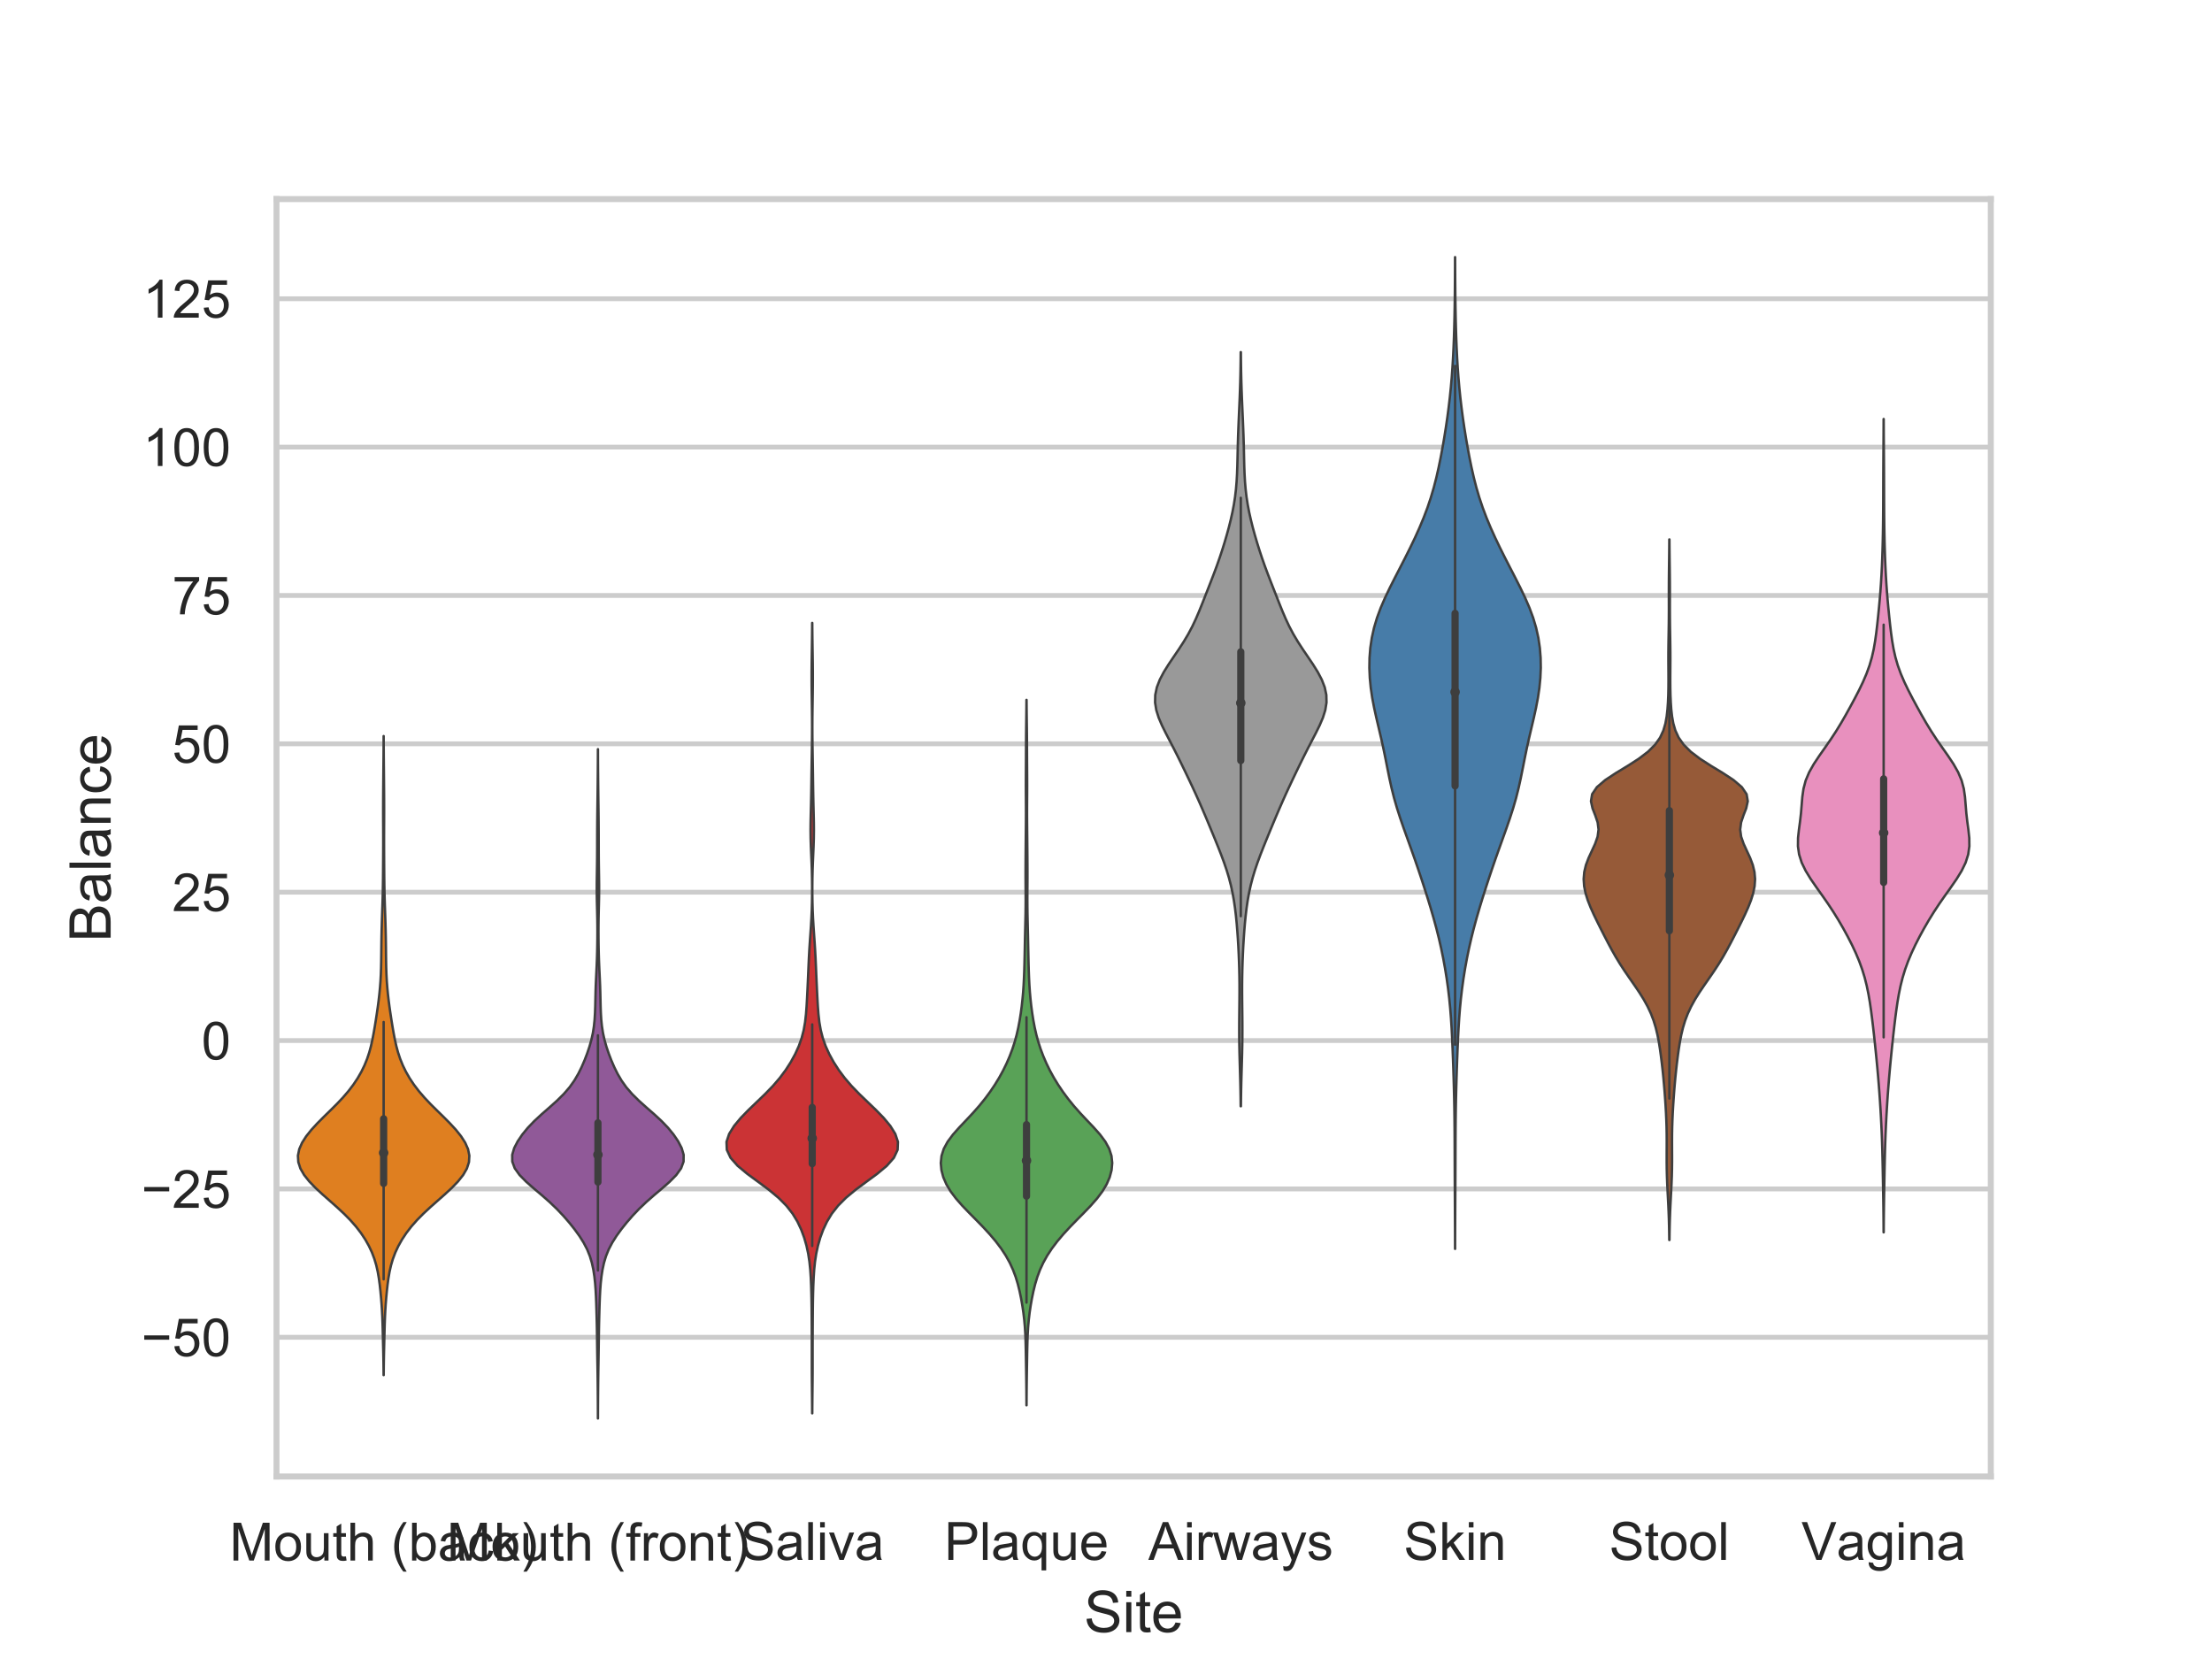 <?xml version="1.0" encoding="utf-8" standalone="no"?>
<!DOCTYPE svg PUBLIC "-//W3C//DTD SVG 1.1//EN"
  "http://www.w3.org/Graphics/SVG/1.1/DTD/svg11.dtd">
<!-- Created with matplotlib (https://matplotlib.org/) -->
<svg height="345.6pt" version="1.1" viewBox="0 0 460.8 345.6" width="460.8pt" xmlns="http://www.w3.org/2000/svg" xmlns:xlink="http://www.w3.org/1999/xlink">
 <defs>
  <style type="text/css">
*{stroke-linecap:butt;stroke-linejoin:round;}
  </style>
 </defs>
 <g id="figure_1">
  <g id="patch_1">
   <path d="M 0 345.6 
L 460.8 345.6 
L 460.8 0 
L 0 0 
z
" style="fill:#ffffff;"/>
  </g>
  <g id="axes_1">
   <g id="patch_2">
    <path d="M 57.6 307.584 
L 414.72 307.584 
L 414.72 41.472 
L 57.6 41.472 
z
" style="fill:#ffffff;"/>
   </g>
   <g id="matplotlib.axis_1">
    <g id="xtick_1">
     <g id="text_1">
      <!-- Mouth (back) -->
      <defs>
       <path d="M 7.422 0 
L 7.422 71.578 
L 21.688 71.578 
L 38.625 20.906 
Q 40.969 13.812 42.047 10.297 
Q 43.266 14.203 45.844 21.781 
L 62.984 71.578 
L 75.734 71.578 
L 75.734 0 
L 66.609 0 
L 66.609 59.906 
L 45.797 0 
L 37.25 0 
L 16.547 60.938 
L 16.547 0 
z
" id="ArialMT-77"/>
       <path d="M 3.328 25.922 
Q 3.328 40.328 11.328 47.266 
Q 18.016 53.031 27.641 53.031 
Q 38.328 53.031 45.109 46.016 
Q 51.906 39.016 51.906 26.656 
Q 51.906 16.656 48.906 10.906 
Q 45.906 5.172 40.156 2 
Q 34.422 -1.172 27.641 -1.172 
Q 16.75 -1.172 10.031 5.812 
Q 3.328 12.797 3.328 25.922 
z
M 12.359 25.922 
Q 12.359 15.969 16.703 11.016 
Q 21.047 6.062 27.641 6.062 
Q 34.188 6.062 38.531 11.031 
Q 42.875 16.016 42.875 26.219 
Q 42.875 35.844 38.5 40.797 
Q 34.125 45.75 27.641 45.75 
Q 21.047 45.75 16.703 40.812 
Q 12.359 35.891 12.359 25.922 
z
" id="ArialMT-111"/>
       <path d="M 40.578 0 
L 40.578 7.625 
Q 34.516 -1.172 24.125 -1.172 
Q 19.531 -1.172 15.547 0.578 
Q 11.578 2.344 9.641 5 
Q 7.719 7.672 6.938 11.531 
Q 6.391 14.109 6.391 19.734 
L 6.391 51.859 
L 15.188 51.859 
L 15.188 23.094 
Q 15.188 16.219 15.719 13.812 
Q 16.547 10.359 19.234 8.375 
Q 21.922 6.391 25.875 6.391 
Q 29.828 6.391 33.297 8.422 
Q 36.766 10.453 38.203 13.938 
Q 39.656 17.438 39.656 24.078 
L 39.656 51.859 
L 48.438 51.859 
L 48.438 0 
z
" id="ArialMT-117"/>
       <path d="M 25.781 7.859 
L 27.047 0.094 
Q 23.344 -0.688 20.406 -0.688 
Q 15.625 -0.688 12.984 0.828 
Q 10.359 2.344 9.281 4.812 
Q 8.203 7.281 8.203 15.188 
L 8.203 45.016 
L 1.766 45.016 
L 1.766 51.859 
L 8.203 51.859 
L 8.203 64.703 
L 16.938 69.969 
L 16.938 51.859 
L 25.781 51.859 
L 25.781 45.016 
L 16.938 45.016 
L 16.938 14.703 
Q 16.938 10.938 17.406 9.859 
Q 17.875 8.797 18.922 8.156 
Q 19.969 7.516 21.922 7.516 
Q 23.391 7.516 25.781 7.859 
z
" id="ArialMT-116"/>
       <path d="M 6.594 0 
L 6.594 71.578 
L 15.375 71.578 
L 15.375 45.906 
Q 21.531 53.031 30.906 53.031 
Q 36.672 53.031 40.922 50.75 
Q 45.172 48.484 47 44.484 
Q 48.828 40.484 48.828 32.859 
L 48.828 0 
L 40.047 0 
L 40.047 32.859 
Q 40.047 39.453 37.188 42.453 
Q 34.328 45.453 29.109 45.453 
Q 25.203 45.453 21.75 43.422 
Q 18.312 41.406 16.844 37.938 
Q 15.375 34.469 15.375 28.375 
L 15.375 0 
z
" id="ArialMT-104"/>
       <path id="ArialMT-32"/>
       <path d="M 23.391 -21.047 
Q 16.109 -11.859 11.078 0.438 
Q 6.062 12.75 6.062 25.922 
Q 6.062 37.547 9.812 48.188 
Q 14.203 60.547 23.391 72.797 
L 29.688 72.797 
Q 23.781 62.641 21.875 58.297 
Q 18.891 51.562 17.188 44.234 
Q 15.094 35.109 15.094 25.875 
Q 15.094 2.391 29.688 -21.047 
z
" id="ArialMT-40"/>
       <path d="M 14.703 0 
L 6.547 0 
L 6.547 71.578 
L 15.328 71.578 
L 15.328 46.047 
Q 20.906 53.031 29.547 53.031 
Q 34.328 53.031 38.594 51.094 
Q 42.875 49.172 45.625 45.672 
Q 48.391 42.188 49.953 37.25 
Q 51.516 32.328 51.516 26.703 
Q 51.516 13.375 44.922 6.094 
Q 38.328 -1.172 29.109 -1.172 
Q 19.922 -1.172 14.703 6.5 
z
M 14.594 26.312 
Q 14.594 17 17.141 12.844 
Q 21.297 6.062 28.375 6.062 
Q 34.125 6.062 38.328 11.062 
Q 42.531 16.062 42.531 25.984 
Q 42.531 36.141 38.5 40.969 
Q 34.469 45.797 28.766 45.797 
Q 23 45.797 18.797 40.797 
Q 14.594 35.797 14.594 26.312 
z
" id="ArialMT-98"/>
       <path d="M 40.438 6.391 
Q 35.547 2.25 31.031 0.531 
Q 26.516 -1.172 21.344 -1.172 
Q 12.797 -1.172 8.203 3 
Q 3.609 7.172 3.609 13.672 
Q 3.609 17.484 5.344 20.625 
Q 7.078 23.781 9.891 25.688 
Q 12.703 27.594 16.219 28.562 
Q 18.797 29.25 24.031 29.891 
Q 34.672 31.156 39.703 32.906 
Q 39.75 34.719 39.75 35.203 
Q 39.75 40.578 37.25 42.781 
Q 33.891 45.75 27.25 45.75 
Q 21.047 45.75 18.094 43.578 
Q 15.141 41.406 13.719 35.891 
L 5.125 37.062 
Q 6.297 42.578 8.984 45.969 
Q 11.672 49.359 16.75 51.188 
Q 21.828 53.031 28.516 53.031 
Q 35.156 53.031 39.297 51.469 
Q 43.453 49.906 45.406 47.531 
Q 47.359 45.172 48.141 41.547 
Q 48.578 39.312 48.578 33.453 
L 48.578 21.734 
Q 48.578 9.469 49.141 6.219 
Q 49.703 2.984 51.375 0 
L 42.188 0 
Q 40.828 2.734 40.438 6.391 
z
M 39.703 26.031 
Q 34.906 24.078 25.344 22.703 
Q 19.922 21.922 17.672 20.938 
Q 15.438 19.969 14.203 18.094 
Q 12.984 16.219 12.984 13.922 
Q 12.984 10.406 15.641 8.062 
Q 18.312 5.719 23.438 5.719 
Q 28.516 5.719 32.469 7.938 
Q 36.422 10.156 38.281 14.016 
Q 39.703 17 39.703 22.797 
z
" id="ArialMT-97"/>
       <path d="M 40.438 19 
L 49.078 17.875 
Q 47.656 8.938 41.812 3.875 
Q 35.984 -1.172 27.484 -1.172 
Q 16.844 -1.172 10.375 5.781 
Q 3.906 12.75 3.906 25.734 
Q 3.906 34.125 6.688 40.422 
Q 9.469 46.734 15.156 49.875 
Q 20.844 53.031 27.547 53.031 
Q 35.984 53.031 41.359 48.75 
Q 46.734 44.484 48.25 36.625 
L 39.703 35.297 
Q 38.484 40.531 35.375 43.156 
Q 32.281 45.797 27.875 45.797 
Q 21.234 45.797 17.078 41.031 
Q 12.938 36.281 12.938 25.984 
Q 12.938 15.531 16.938 10.797 
Q 20.953 6.062 27.391 6.062 
Q 32.562 6.062 36.031 9.234 
Q 39.5 12.406 40.438 19 
z
" id="ArialMT-99"/>
       <path d="M 6.641 0 
L 6.641 71.578 
L 15.438 71.578 
L 15.438 30.766 
L 36.234 51.859 
L 47.609 51.859 
L 27.781 32.625 
L 49.609 0 
L 38.766 0 
L 21.625 26.516 
L 15.438 20.562 
L 15.438 0 
z
" id="ArialMT-107"/>
       <path d="M 12.359 -21.047 
L 6.062 -21.047 
Q 20.656 2.391 20.656 25.875 
Q 20.656 35.062 18.562 44.094 
Q 16.891 51.422 13.922 58.156 
Q 12.016 62.547 6.062 72.797 
L 12.359 72.797 
Q 21.531 60.547 25.922 48.188 
Q 29.688 37.547 29.688 25.922 
Q 29.688 12.75 24.625 0.438 
Q 19.578 -11.859 12.359 -21.047 
z
" id="ArialMT-41"/>
      </defs>
      <g style="fill:#262626;" transform="translate(47.828 325.092)scale(0.11 -0.11)">
       <use xlink:href="#ArialMT-77"/>
       <use x="83.301" xlink:href="#ArialMT-111"/>
       <use x="138.916" xlink:href="#ArialMT-117"/>
       <use x="194.531" xlink:href="#ArialMT-116"/>
       <use x="222.314" xlink:href="#ArialMT-104"/>
       <use x="277.93" xlink:href="#ArialMT-32"/>
       <use x="305.713" xlink:href="#ArialMT-40"/>
       <use x="339.014" xlink:href="#ArialMT-98"/>
       <use x="394.629" xlink:href="#ArialMT-97"/>
       <use x="450.244" xlink:href="#ArialMT-99"/>
       <use x="500.244" xlink:href="#ArialMT-107"/>
       <use x="550.244" xlink:href="#ArialMT-41"/>
      </g>
     </g>
    </g>
    <g id="xtick_2">
     <g id="text_2">
      <!-- Mouth (front) -->
      <defs>
       <path d="M 8.688 0 
L 8.688 45.016 
L 0.922 45.016 
L 0.922 51.859 
L 8.688 51.859 
L 8.688 57.375 
Q 8.688 62.594 9.625 65.141 
Q 10.891 68.562 14.078 70.672 
Q 17.281 72.797 23.047 72.797 
Q 26.766 72.797 31.25 71.922 
L 29.938 64.266 
Q 27.203 64.75 24.75 64.75 
Q 20.75 64.75 19.094 63.031 
Q 17.438 61.328 17.438 56.641 
L 17.438 51.859 
L 27.547 51.859 
L 27.547 45.016 
L 17.438 45.016 
L 17.438 0 
z
" id="ArialMT-102"/>
       <path d="M 6.5 0 
L 6.5 51.859 
L 14.406 51.859 
L 14.406 44 
Q 17.438 49.516 20 51.266 
Q 22.562 53.031 25.641 53.031 
Q 30.078 53.031 34.672 50.203 
L 31.641 42.047 
Q 28.422 43.953 25.203 43.953 
Q 22.312 43.953 20.016 42.219 
Q 17.719 40.484 16.75 37.406 
Q 15.281 32.719 15.281 27.156 
L 15.281 0 
z
" id="ArialMT-114"/>
       <path d="M 6.594 0 
L 6.594 51.859 
L 14.5 51.859 
L 14.5 44.484 
Q 20.219 53.031 31 53.031 
Q 35.688 53.031 39.625 51.344 
Q 43.562 49.656 45.516 46.922 
Q 47.469 44.188 48.25 40.438 
Q 48.734 37.984 48.734 31.891 
L 48.734 0 
L 39.938 0 
L 39.938 31.547 
Q 39.938 36.922 38.906 39.578 
Q 37.891 42.234 35.281 43.812 
Q 32.672 45.406 29.156 45.406 
Q 23.531 45.406 19.453 41.844 
Q 15.375 38.281 15.375 28.328 
L 15.375 0 
z
" id="ArialMT-110"/>
      </defs>
      <g style="fill:#262626;" transform="translate(93.08 325.092)scale(0.11 -0.11)">
       <use xlink:href="#ArialMT-77"/>
       <use x="83.301" xlink:href="#ArialMT-111"/>
       <use x="138.916" xlink:href="#ArialMT-117"/>
       <use x="194.531" xlink:href="#ArialMT-116"/>
       <use x="222.314" xlink:href="#ArialMT-104"/>
       <use x="277.93" xlink:href="#ArialMT-32"/>
       <use x="305.713" xlink:href="#ArialMT-40"/>
       <use x="339.014" xlink:href="#ArialMT-102"/>
       <use x="366.797" xlink:href="#ArialMT-114"/>
       <use x="400.098" xlink:href="#ArialMT-111"/>
       <use x="455.713" xlink:href="#ArialMT-110"/>
       <use x="511.328" xlink:href="#ArialMT-116"/>
       <use x="539.111" xlink:href="#ArialMT-41"/>
      </g>
     </g>
    </g>
    <g id="xtick_3">
     <g id="text_3">
      <!-- Saliva -->
      <defs>
       <path d="M 4.5 23 
L 13.422 23.781 
Q 14.062 18.406 16.375 14.969 
Q 18.703 11.531 23.578 9.406 
Q 28.469 7.281 34.578 7.281 
Q 39.984 7.281 44.141 8.891 
Q 48.297 10.5 50.312 13.297 
Q 52.344 16.109 52.344 19.438 
Q 52.344 22.797 50.391 25.312 
Q 48.438 27.828 43.953 29.547 
Q 41.062 30.672 31.203 33.031 
Q 21.344 35.406 17.391 37.5 
Q 12.25 40.188 9.734 44.156 
Q 7.234 48.141 7.234 53.078 
Q 7.234 58.5 10.297 63.203 
Q 13.375 67.922 19.281 70.359 
Q 25.203 72.797 32.422 72.797 
Q 40.375 72.797 46.453 70.234 
Q 52.547 67.672 55.812 62.688 
Q 59.078 57.719 59.328 51.422 
L 50.25 50.734 
Q 49.516 57.516 45.281 60.984 
Q 41.062 64.453 32.812 64.453 
Q 24.219 64.453 20.281 61.297 
Q 16.359 58.156 16.359 53.719 
Q 16.359 49.859 19.141 47.359 
Q 21.875 44.875 33.422 42.266 
Q 44.969 39.656 49.266 37.703 
Q 55.516 34.812 58.484 30.391 
Q 61.469 25.984 61.469 20.219 
Q 61.469 14.5 58.203 9.438 
Q 54.938 4.391 48.797 1.578 
Q 42.672 -1.219 35.016 -1.219 
Q 25.297 -1.219 18.719 1.609 
Q 12.156 4.438 8.422 10.125 
Q 4.688 15.828 4.5 23 
z
" id="ArialMT-83"/>
       <path d="M 6.391 0 
L 6.391 71.578 
L 15.188 71.578 
L 15.188 0 
z
" id="ArialMT-108"/>
       <path d="M 6.641 61.469 
L 6.641 71.578 
L 15.438 71.578 
L 15.438 61.469 
z
M 6.641 0 
L 6.641 51.859 
L 15.438 51.859 
L 15.438 0 
z
" id="ArialMT-105"/>
       <path d="M 21 0 
L 1.266 51.859 
L 10.547 51.859 
L 21.688 20.797 
Q 23.484 15.766 25 10.359 
Q 26.172 14.453 28.266 20.219 
L 39.797 51.859 
L 48.828 51.859 
L 29.203 0 
z
" id="ArialMT-118"/>
      </defs>
      <g style="fill:#262626;" transform="translate(154.22 324.958)scale(0.11 -0.11)">
       <use xlink:href="#ArialMT-83"/>
       <use x="66.699" xlink:href="#ArialMT-97"/>
       <use x="122.314" xlink:href="#ArialMT-108"/>
       <use x="144.531" xlink:href="#ArialMT-105"/>
       <use x="166.748" xlink:href="#ArialMT-118"/>
       <use x="216.748" xlink:href="#ArialMT-97"/>
      </g>
     </g>
    </g>
    <g id="xtick_4">
     <g id="text_4">
      <!-- Plaque -->
      <defs>
       <path d="M 7.719 0 
L 7.719 71.578 
L 34.719 71.578 
Q 41.844 71.578 45.609 70.906 
Q 50.875 70.016 54.438 67.547 
Q 58.016 65.094 60.188 60.641 
Q 62.359 56.203 62.359 50.875 
Q 62.359 41.75 56.547 35.422 
Q 50.734 29.109 35.547 29.109 
L 17.188 29.109 
L 17.188 0 
z
M 17.188 37.547 
L 35.688 37.547 
Q 44.875 37.547 48.734 40.969 
Q 52.594 44.391 52.594 50.594 
Q 52.594 55.078 50.312 58.266 
Q 48.047 61.469 44.344 62.5 
Q 41.938 63.141 35.5 63.141 
L 17.188 63.141 
z
" id="ArialMT-80"/>
       <path d="M 39.656 -19.875 
L 39.656 5.516 
Q 37.594 2.641 33.906 0.734 
Q 30.219 -1.172 26.078 -1.172 
Q 16.844 -1.172 10.172 6.203 
Q 3.516 13.578 3.516 26.422 
Q 3.516 34.234 6.219 40.422 
Q 8.938 46.625 14.078 49.828 
Q 19.234 53.031 25.391 53.031 
Q 35.016 53.031 40.531 44.922 
L 40.531 51.859 
L 48.438 51.859 
L 48.438 -19.875 
z
M 12.547 26.078 
Q 12.547 16.062 16.75 11.062 
Q 20.953 6.062 26.812 6.062 
Q 32.422 6.062 36.469 10.812 
Q 40.531 15.578 40.531 25.297 
Q 40.531 35.641 36.25 40.859 
Q 31.984 46.094 26.219 46.094 
Q 20.516 46.094 16.531 41.234 
Q 12.547 36.375 12.547 26.078 
z
" id="ArialMT-113"/>
       <path d="M 42.094 16.703 
L 51.172 15.578 
Q 49.031 7.625 43.219 3.219 
Q 37.406 -1.172 28.375 -1.172 
Q 17 -1.172 10.328 5.828 
Q 3.656 12.844 3.656 25.484 
Q 3.656 38.578 10.391 45.797 
Q 17.141 53.031 27.875 53.031 
Q 38.281 53.031 44.875 45.953 
Q 51.469 38.875 51.469 26.031 
Q 51.469 25.25 51.422 23.688 
L 12.75 23.688 
Q 13.234 15.141 17.578 10.594 
Q 21.922 6.062 28.422 6.062 
Q 33.25 6.062 36.672 8.594 
Q 40.094 11.141 42.094 16.703 
z
M 13.234 30.906 
L 42.188 30.906 
Q 41.609 37.453 38.875 40.719 
Q 34.672 45.797 27.984 45.797 
Q 21.922 45.797 17.797 41.75 
Q 13.672 37.703 13.234 30.906 
z
" id="ArialMT-101"/>
      </defs>
      <g style="fill:#262626;" transform="translate(196.715 324.958)scale(0.11 -0.11)">
       <use xlink:href="#ArialMT-80"/>
       <use x="66.699" xlink:href="#ArialMT-108"/>
       <use x="88.916" xlink:href="#ArialMT-97"/>
       <use x="144.531" xlink:href="#ArialMT-113"/>
       <use x="200.146" xlink:href="#ArialMT-117"/>
       <use x="255.762" xlink:href="#ArialMT-101"/>
      </g>
     </g>
    </g>
    <g id="xtick_5">
     <g id="text_5">
      <!-- Airways -->
      <defs>
       <path d="M -0.141 0 
L 27.344 71.578 
L 37.547 71.578 
L 66.844 0 
L 56.062 0 
L 47.703 21.688 
L 17.781 21.688 
L 9.906 0 
z
M 20.516 29.391 
L 44.781 29.391 
L 37.312 49.219 
Q 33.891 58.25 32.234 64.062 
Q 30.859 57.172 28.375 50.391 
z
" id="ArialMT-65"/>
       <path d="M 16.156 0 
L 0.297 51.859 
L 9.375 51.859 
L 17.625 21.922 
L 20.703 10.797 
Q 20.906 11.625 23.391 21.484 
L 31.641 51.859 
L 40.672 51.859 
L 48.438 21.781 
L 51.031 11.859 
L 54 21.875 
L 62.891 51.859 
L 71.438 51.859 
L 55.219 0 
L 46.094 0 
L 37.844 31.062 
L 35.844 39.891 
L 25.344 0 
z
" id="ArialMT-119"/>
       <path d="M 6.203 -19.969 
L 5.219 -11.719 
Q 8.109 -12.5 10.25 -12.5 
Q 13.188 -12.5 14.938 -11.516 
Q 16.703 -10.547 17.828 -8.797 
Q 18.656 -7.469 20.516 -2.25 
Q 20.75 -1.516 21.297 -0.094 
L 1.609 51.859 
L 11.078 51.859 
L 21.875 21.828 
Q 23.969 16.109 25.641 9.812 
Q 27.156 15.875 29.25 21.625 
L 40.328 51.859 
L 49.125 51.859 
L 29.391 -0.875 
Q 26.219 -9.422 24.469 -12.641 
Q 22.125 -17 19.094 -19.016 
Q 16.062 -21.047 11.859 -21.047 
Q 9.328 -21.047 6.203 -19.969 
z
" id="ArialMT-121"/>
       <path d="M 3.078 15.484 
L 11.766 16.844 
Q 12.5 11.625 15.844 8.844 
Q 19.188 6.062 25.203 6.062 
Q 31.25 6.062 34.172 8.516 
Q 37.109 10.984 37.109 14.312 
Q 37.109 17.281 34.516 19 
Q 32.719 20.172 25.531 21.969 
Q 15.875 24.422 12.141 26.203 
Q 8.406 27.984 6.469 31.125 
Q 4.547 34.281 4.547 38.094 
Q 4.547 41.547 6.125 44.5 
Q 7.719 47.469 10.453 49.422 
Q 12.5 50.922 16.031 51.969 
Q 19.578 53.031 23.641 53.031 
Q 29.734 53.031 34.344 51.266 
Q 38.969 49.516 41.156 46.5 
Q 43.359 43.5 44.188 38.484 
L 35.594 37.312 
Q 35.016 41.312 32.203 43.547 
Q 29.391 45.797 24.266 45.797 
Q 18.219 45.797 15.625 43.797 
Q 13.031 41.797 13.031 39.109 
Q 13.031 37.406 14.109 36.031 
Q 15.188 34.625 17.484 33.688 
Q 18.797 33.203 25.25 31.453 
Q 34.578 28.953 38.25 27.359 
Q 41.938 25.781 44.031 22.75 
Q 46.141 19.734 46.141 15.234 
Q 46.141 10.844 43.578 6.953 
Q 41.016 3.078 36.172 0.953 
Q 31.344 -1.172 25.25 -1.172 
Q 15.141 -1.172 9.844 3.031 
Q 4.547 7.234 3.078 15.484 
z
" id="ArialMT-115"/>
      </defs>
      <g style="fill:#262626;" transform="translate(239.227 324.958)scale(0.11 -0.11)">
       <use xlink:href="#ArialMT-65"/>
       <use x="66.699" xlink:href="#ArialMT-105"/>
       <use x="88.916" xlink:href="#ArialMT-114"/>
       <use x="122.217" xlink:href="#ArialMT-119"/>
       <use x="194.434" xlink:href="#ArialMT-97"/>
       <use x="250.049" xlink:href="#ArialMT-121"/>
       <use x="300.049" xlink:href="#ArialMT-115"/>
      </g>
     </g>
    </g>
    <g id="xtick_6">
     <g id="text_6">
      <!-- Skin -->
      <g style="fill:#262626;" transform="translate(292.421 324.958)scale(0.11 -0.11)">
       <use xlink:href="#ArialMT-83"/>
       <use x="66.699" xlink:href="#ArialMT-107"/>
       <use x="116.699" xlink:href="#ArialMT-105"/>
       <use x="138.916" xlink:href="#ArialMT-110"/>
      </g>
     </g>
    </g>
    <g id="xtick_7">
     <g id="text_7">
      <!-- Stool -->
      <g style="fill:#262626;" transform="translate(335.224 324.958)scale(0.11 -0.11)">
       <use xlink:href="#ArialMT-83"/>
       <use x="66.699" xlink:href="#ArialMT-116"/>
       <use x="94.482" xlink:href="#ArialMT-111"/>
       <use x="150.098" xlink:href="#ArialMT-111"/>
       <use x="205.713" xlink:href="#ArialMT-108"/>
      </g>
     </g>
    </g>
    <g id="xtick_8">
     <g id="text_8">
      <!-- Vagina -->
      <defs>
       <path d="M 28.172 0 
L 0.438 71.578 
L 10.688 71.578 
L 29.297 19.578 
Q 31.547 13.328 33.062 7.859 
Q 34.719 13.719 36.922 19.578 
L 56.25 71.578 
L 65.922 71.578 
L 37.891 0 
z
" id="ArialMT-86"/>
       <path d="M 4.984 -4.297 
L 13.531 -5.562 
Q 14.062 -9.516 16.5 -11.328 
Q 19.781 -13.766 25.438 -13.766 
Q 31.547 -13.766 34.859 -11.328 
Q 38.188 -8.891 39.359 -4.5 
Q 40.047 -1.812 39.984 6.781 
Q 34.234 0 25.641 0 
Q 14.938 0 9.078 7.719 
Q 3.219 15.438 3.219 26.219 
Q 3.219 33.641 5.906 39.906 
Q 8.594 46.188 13.688 49.609 
Q 18.797 53.031 25.688 53.031 
Q 34.859 53.031 40.828 45.609 
L 40.828 51.859 
L 48.922 51.859 
L 48.922 7.031 
Q 48.922 -5.078 46.453 -10.125 
Q 44 -15.188 38.641 -18.109 
Q 33.297 -21.047 25.484 -21.047 
Q 16.219 -21.047 10.5 -16.875 
Q 4.781 -12.703 4.984 -4.297 
z
M 12.25 26.859 
Q 12.25 16.656 16.297 11.969 
Q 20.359 7.281 26.469 7.281 
Q 32.516 7.281 36.609 11.938 
Q 40.719 16.609 40.719 26.562 
Q 40.719 36.078 36.5 40.906 
Q 32.281 45.75 26.312 45.75 
Q 20.453 45.75 16.344 40.984 
Q 12.25 36.234 12.25 26.859 
z
" id="ArialMT-103"/>
      </defs>
      <g style="fill:#262626;" transform="translate(375.281 324.958)scale(0.11 -0.11)">
       <use xlink:href="#ArialMT-86"/>
       <use x="66.59" xlink:href="#ArialMT-97"/>
       <use x="122.205" xlink:href="#ArialMT-103"/>
       <use x="177.82" xlink:href="#ArialMT-105"/>
       <use x="200.037" xlink:href="#ArialMT-110"/>
       <use x="255.652" xlink:href="#ArialMT-97"/>
      </g>
     </g>
    </g>
    <g id="text_9">
     <!-- Site -->
     <g style="fill:#262626;" transform="translate(225.821 339.996)scale(0.12 -0.12)">
      <use xlink:href="#ArialMT-83"/>
      <use x="66.699" xlink:href="#ArialMT-105"/>
      <use x="88.916" xlink:href="#ArialMT-116"/>
      <use x="116.699" xlink:href="#ArialMT-101"/>
     </g>
    </g>
   </g>
   <g id="matplotlib.axis_2">
    <g id="ytick_1">
     <g id="line2d_1">
      <path clip-path="url(#pc0a958085a)" d="M 57.6 278.582 
L 414.72 278.582 
" style="fill:none;stroke:#cccccc;stroke-linecap:round;"/>
     </g>
     <g id="text_10">
      <!-- −50 -->
      <defs>
       <path d="M 52.828 31.203 
L 5.562 31.203 
L 5.562 39.406 
L 52.828 39.406 
z
" id="ArialMT-8722"/>
       <path d="M 4.156 18.75 
L 13.375 19.531 
Q 14.406 12.797 18.141 9.391 
Q 21.875 6 27.156 6 
Q 33.5 6 37.891 10.781 
Q 42.281 15.578 42.281 23.484 
Q 42.281 31 38.062 35.344 
Q 33.844 39.703 27 39.703 
Q 22.75 39.703 19.328 37.766 
Q 15.922 35.844 13.969 32.766 
L 5.719 33.844 
L 12.641 70.609 
L 48.25 70.609 
L 48.25 62.203 
L 19.672 62.203 
L 15.828 42.969 
Q 22.266 47.469 29.344 47.469 
Q 38.719 47.469 45.156 40.969 
Q 51.609 34.469 51.609 24.266 
Q 51.609 14.547 45.953 7.469 
Q 39.062 -1.219 27.156 -1.219 
Q 17.391 -1.219 11.203 4.25 
Q 5.031 9.719 4.156 18.75 
z
" id="ArialMT-53"/>
       <path d="M 4.156 35.297 
Q 4.156 48 6.766 55.734 
Q 9.375 63.484 14.516 67.672 
Q 19.672 71.875 27.484 71.875 
Q 33.25 71.875 37.594 69.547 
Q 41.938 67.234 44.766 62.859 
Q 47.609 58.5 49.219 52.219 
Q 50.828 45.953 50.828 35.297 
Q 50.828 22.703 48.234 14.969 
Q 45.656 7.234 40.5 3 
Q 35.359 -1.219 27.484 -1.219 
Q 17.141 -1.219 11.234 6.203 
Q 4.156 15.141 4.156 35.297 
z
M 13.188 35.297 
Q 13.188 17.672 17.312 11.828 
Q 21.438 6 27.484 6 
Q 33.547 6 37.672 11.859 
Q 41.797 17.719 41.797 35.297 
Q 41.797 52.984 37.672 58.781 
Q 33.547 64.594 27.391 64.594 
Q 21.344 64.594 17.719 59.469 
Q 13.188 52.938 13.188 35.297 
z
" id="ArialMT-48"/>
      </defs>
      <g style="fill:#262626;" transform="translate(29.441 282.519)scale(0.11 -0.11)">
       <use xlink:href="#ArialMT-8722"/>
       <use x="58.398" xlink:href="#ArialMT-53"/>
       <use x="114.014" xlink:href="#ArialMT-48"/>
      </g>
     </g>
    </g>
    <g id="ytick_2">
     <g id="line2d_2">
      <path clip-path="url(#pc0a958085a)" d="M 57.6 247.675 
L 414.72 247.675 
" style="fill:none;stroke:#cccccc;stroke-linecap:round;"/>
     </g>
     <g id="text_11">
      <!-- −25 -->
      <defs>
       <path d="M 50.344 8.453 
L 50.344 0 
L 3.031 0 
Q 2.938 3.172 4.047 6.109 
Q 5.859 10.938 9.828 15.625 
Q 13.812 20.312 21.344 26.469 
Q 33.016 36.031 37.109 41.625 
Q 41.219 47.219 41.219 52.203 
Q 41.219 57.422 37.469 61 
Q 33.734 64.594 27.734 64.594 
Q 21.391 64.594 17.578 60.781 
Q 13.766 56.984 13.719 50.25 
L 4.688 51.172 
Q 5.609 61.281 11.656 66.578 
Q 17.719 71.875 27.938 71.875 
Q 38.234 71.875 44.234 66.156 
Q 50.25 60.453 50.25 52 
Q 50.25 47.703 48.484 43.547 
Q 46.734 39.406 42.656 34.812 
Q 38.578 30.219 29.109 22.219 
Q 21.188 15.578 18.938 13.203 
Q 16.703 10.844 15.234 8.453 
z
" id="ArialMT-50"/>
      </defs>
      <g style="fill:#262626;" transform="translate(29.441 251.612)scale(0.11 -0.11)">
       <use xlink:href="#ArialMT-8722"/>
       <use x="58.398" xlink:href="#ArialMT-50"/>
       <use x="114.014" xlink:href="#ArialMT-53"/>
      </g>
     </g>
    </g>
    <g id="ytick_3">
     <g id="line2d_3">
      <path clip-path="url(#pc0a958085a)" d="M 57.6 216.768 
L 414.72 216.768 
" style="fill:none;stroke:#cccccc;stroke-linecap:round;"/>
     </g>
     <g id="text_12">
      <!-- 0 -->
      <g style="fill:#262626;" transform="translate(41.983 220.704)scale(0.11 -0.11)">
       <use xlink:href="#ArialMT-48"/>
      </g>
     </g>
    </g>
    <g id="ytick_4">
     <g id="line2d_4">
      <path clip-path="url(#pc0a958085a)" d="M 57.6 185.86 
L 414.72 185.86 
" style="fill:none;stroke:#cccccc;stroke-linecap:round;"/>
     </g>
     <g id="text_13">
      <!-- 25 -->
      <g style="fill:#262626;" transform="translate(35.866 189.797)scale(0.11 -0.11)">
       <use xlink:href="#ArialMT-50"/>
       <use x="55.615" xlink:href="#ArialMT-53"/>
      </g>
     </g>
    </g>
    <g id="ytick_5">
     <g id="line2d_5">
      <path clip-path="url(#pc0a958085a)" d="M 57.6 154.953 
L 414.72 154.953 
" style="fill:none;stroke:#cccccc;stroke-linecap:round;"/>
     </g>
     <g id="text_14">
      <!-- 50 -->
      <g style="fill:#262626;" transform="translate(35.866 158.89)scale(0.11 -0.11)">
       <use xlink:href="#ArialMT-53"/>
       <use x="55.615" xlink:href="#ArialMT-48"/>
      </g>
     </g>
    </g>
    <g id="ytick_6">
     <g id="line2d_6">
      <path clip-path="url(#pc0a958085a)" d="M 57.6 124.046 
L 414.72 124.046 
" style="fill:none;stroke:#cccccc;stroke-linecap:round;"/>
     </g>
     <g id="text_15">
      <!-- 75 -->
      <defs>
       <path d="M 4.734 62.203 
L 4.734 70.656 
L 51.078 70.656 
L 51.078 63.812 
Q 44.234 56.547 37.516 44.484 
Q 30.812 32.422 27.156 19.672 
Q 24.516 10.688 23.781 0 
L 14.75 0 
Q 14.891 8.453 18.062 20.406 
Q 21.234 32.375 27.172 43.484 
Q 33.109 54.594 39.797 62.203 
z
" id="ArialMT-55"/>
      </defs>
      <g style="fill:#262626;" transform="translate(35.866 127.983)scale(0.11 -0.11)">
       <use xlink:href="#ArialMT-55"/>
       <use x="55.615" xlink:href="#ArialMT-53"/>
      </g>
     </g>
    </g>
    <g id="ytick_7">
     <g id="line2d_7">
      <path clip-path="url(#pc0a958085a)" d="M 57.6 93.139 
L 414.72 93.139 
" style="fill:none;stroke:#cccccc;stroke-linecap:round;"/>
     </g>
     <g id="text_16">
      <!-- 100 -->
      <defs>
       <path d="M 37.25 0 
L 28.469 0 
L 28.469 56 
Q 25.297 52.984 20.141 49.953 
Q 14.984 46.922 10.891 45.406 
L 10.891 53.906 
Q 18.266 57.375 23.781 62.297 
Q 29.297 67.234 31.594 71.875 
L 37.25 71.875 
z
" id="ArialMT-49"/>
      </defs>
      <g style="fill:#262626;" transform="translate(29.749 97.075)scale(0.11 -0.11)">
       <use xlink:href="#ArialMT-49"/>
       <use x="55.615" xlink:href="#ArialMT-48"/>
       <use x="111.23" xlink:href="#ArialMT-48"/>
      </g>
     </g>
    </g>
    <g id="ytick_8">
     <g id="line2d_8">
      <path clip-path="url(#pc0a958085a)" d="M 57.6 62.231 
L 414.72 62.231 
" style="fill:none;stroke:#cccccc;stroke-linecap:round;"/>
     </g>
     <g id="text_17">
      <!-- 125 -->
      <g style="fill:#262626;" transform="translate(29.749 66.168)scale(0.11 -0.11)">
       <use xlink:href="#ArialMT-49"/>
       <use x="55.615" xlink:href="#ArialMT-50"/>
       <use x="111.23" xlink:href="#ArialMT-53"/>
      </g>
     </g>
    </g>
    <g id="text_18">
     <!-- Balance -->
     <defs>
      <path d="M 7.328 0 
L 7.328 71.578 
L 34.188 71.578 
Q 42.391 71.578 47.344 69.406 
Q 52.297 67.234 55.094 62.719 
Q 57.906 58.203 57.906 53.266 
Q 57.906 48.688 55.422 44.625 
Q 52.938 40.578 47.906 38.094 
Q 54.391 36.188 57.875 31.594 
Q 61.375 27 61.375 20.75 
Q 61.375 15.719 59.25 11.391 
Q 57.125 7.078 54 4.734 
Q 50.875 2.391 46.156 1.188 
Q 41.453 0 34.625 0 
z
M 16.797 41.5 
L 32.281 41.5 
Q 38.578 41.5 41.312 42.328 
Q 44.922 43.406 46.75 45.891 
Q 48.578 48.391 48.578 52.156 
Q 48.578 55.719 46.875 58.422 
Q 45.172 61.141 41.984 62.141 
Q 38.812 63.141 31.109 63.141 
L 16.797 63.141 
z
M 16.797 8.453 
L 34.625 8.453 
Q 39.203 8.453 41.062 8.797 
Q 44.344 9.375 46.531 10.734 
Q 48.734 12.109 50.141 14.719 
Q 51.562 17.328 51.562 20.75 
Q 51.562 24.75 49.516 27.703 
Q 47.469 30.672 43.828 31.859 
Q 40.188 33.062 33.344 33.062 
L 16.797 33.062 
z
" id="ArialMT-66"/>
     </defs>
     <g style="fill:#262626;" transform="translate(23.056 196.21)rotate(-90)scale(0.12 -0.12)">
      <use xlink:href="#ArialMT-66"/>
      <use x="66.699" xlink:href="#ArialMT-97"/>
      <use x="122.314" xlink:href="#ArialMT-108"/>
      <use x="144.531" xlink:href="#ArialMT-97"/>
      <use x="200.146" xlink:href="#ArialMT-110"/>
      <use x="255.762" xlink:href="#ArialMT-99"/>
      <use x="305.762" xlink:href="#ArialMT-101"/>
     </g>
    </g>
   </g>
   <g id="PolyCollection_1">
    <defs>
     <path d="M 79.93 -59.142 
L 79.91 -59.142 
L 79.899 -60.486 
L 79.882 -61.831 
L 79.858 -63.176 
L 79.829 -64.52 
L 79.796 -65.865 
L 79.763 -67.21 
L 79.729 -68.554 
L 79.691 -69.899 
L 79.642 -71.244 
L 79.575 -72.588 
L 79.487 -73.933 
L 79.38 -75.278 
L 79.253 -76.622 
L 79.104 -77.967 
L 78.923 -79.312 
L 78.692 -80.656 
L 78.388 -82.001 
L 77.99 -83.346 
L 77.482 -84.69 
L 76.852 -86.035 
L 76.094 -87.38 
L 75.203 -88.724 
L 74.169 -90.069 
L 72.987 -91.414 
L 71.661 -92.758 
L 70.216 -94.103 
L 68.699 -95.448 
L 67.176 -96.792 
L 65.725 -98.137 
L 64.428 -99.482 
L 63.358 -100.826 
L 62.581 -102.171 
L 62.143 -103.516 
L 62.064 -104.86 
L 62.337 -106.205 
L 62.928 -107.55 
L 63.788 -108.894 
L 64.863 -110.239 
L 66.098 -111.583 
L 67.434 -112.928 
L 68.811 -114.273 
L 70.163 -115.617 
L 71.434 -116.962 
L 72.59 -118.307 
L 73.615 -119.651 
L 74.51 -120.996 
L 75.281 -122.341 
L 75.935 -123.685 
L 76.479 -125.03 
L 76.925 -126.375 
L 77.287 -127.719 
L 77.587 -129.064 
L 77.844 -130.409 
L 78.076 -131.753 
L 78.293 -133.098 
L 78.499 -134.443 
L 78.693 -135.787 
L 78.87 -137.132 
L 79.026 -138.477 
L 79.156 -139.821 
L 79.259 -141.166 
L 79.332 -142.511 
L 79.38 -143.855 
L 79.408 -145.2 
L 79.425 -146.545 
L 79.438 -147.889 
L 79.454 -149.234 
L 79.475 -150.579 
L 79.505 -151.923 
L 79.541 -153.268 
L 79.584 -154.613 
L 79.63 -155.957 
L 79.676 -157.302 
L 79.716 -158.646 
L 79.748 -159.991 
L 79.772 -161.336 
L 79.788 -162.68 
L 79.8 -164.025 
L 79.809 -165.37 
L 79.818 -166.714 
L 79.825 -168.059 
L 79.83 -169.404 
L 79.832 -170.748 
L 79.829 -172.093 
L 79.824 -173.438 
L 79.817 -174.782 
L 79.814 -176.127 
L 79.814 -177.472 
L 79.818 -178.816 
L 79.826 -180.161 
L 79.836 -181.506 
L 79.847 -182.85 
L 79.859 -184.195 
L 79.872 -185.54 
L 79.885 -186.884 
L 79.896 -188.229 
L 79.905 -189.574 
L 79.912 -190.918 
L 79.916 -192.263 
L 79.924 -192.263 
L 79.924 -192.263 
L 79.928 -190.918 
L 79.935 -189.574 
L 79.944 -188.229 
L 79.955 -186.884 
L 79.968 -185.54 
L 79.981 -184.195 
L 79.993 -182.85 
L 80.004 -181.506 
L 80.014 -180.161 
L 80.022 -178.816 
L 80.026 -177.472 
L 80.026 -176.127 
L 80.023 -174.782 
L 80.016 -173.438 
L 80.011 -172.093 
L 80.008 -170.748 
L 80.01 -169.404 
L 80.015 -168.059 
L 80.022 -166.714 
L 80.031 -165.37 
L 80.04 -164.025 
L 80.052 -162.68 
L 80.068 -161.336 
L 80.092 -159.991 
L 80.124 -158.646 
L 80.164 -157.302 
L 80.21 -155.957 
L 80.256 -154.613 
L 80.299 -153.268 
L 80.335 -151.923 
L 80.365 -150.579 
L 80.386 -149.234 
L 80.402 -147.889 
L 80.415 -146.545 
L 80.432 -145.2 
L 80.46 -143.855 
L 80.508 -142.511 
L 80.581 -141.166 
L 80.684 -139.821 
L 80.814 -138.477 
L 80.97 -137.132 
L 81.147 -135.787 
L 81.341 -134.443 
L 81.547 -133.098 
L 81.764 -131.753 
L 81.996 -130.409 
L 82.253 -129.064 
L 82.553 -127.719 
L 82.915 -126.375 
L 83.361 -125.03 
L 83.905 -123.685 
L 84.559 -122.341 
L 85.33 -120.996 
L 86.225 -119.651 
L 87.25 -118.307 
L 88.406 -116.962 
L 89.677 -115.617 
L 91.029 -114.273 
L 92.406 -112.928 
L 93.742 -111.583 
L 94.977 -110.239 
L 96.052 -108.894 
L 96.912 -107.55 
L 97.503 -106.205 
L 97.776 -104.86 
L 97.697 -103.516 
L 97.259 -102.171 
L 96.482 -100.826 
L 95.412 -99.482 
L 94.115 -98.137 
L 92.664 -96.792 
L 91.141 -95.448 
L 89.624 -94.103 
L 88.179 -92.758 
L 86.853 -91.414 
L 85.671 -90.069 
L 84.637 -88.724 
L 83.746 -87.38 
L 82.988 -86.035 
L 82.358 -84.69 
L 81.85 -83.346 
L 81.452 -82.001 
L 81.148 -80.656 
L 80.917 -79.312 
L 80.736 -77.967 
L 80.587 -76.622 
L 80.46 -75.278 
L 80.353 -73.933 
L 80.265 -72.588 
L 80.198 -71.244 
L 80.149 -69.899 
L 80.111 -68.554 
L 80.077 -67.21 
L 80.044 -65.865 
L 80.011 -64.52 
L 79.982 -63.176 
L 79.958 -61.831 
L 79.941 -60.486 
L 79.93 -59.142 
z
" id="mb57f7cd776" style="stroke:#3e3e3e;stroke-width:0.5;"/>
    </defs>
    <g clip-path="url(#pc0a958085a)">
     <use style="fill:#df7f20;stroke:#3e3e3e;stroke-width:0.5;" x="0" xlink:href="#mb57f7cd776" y="345.6"/>
    </g>
   </g>
   <g id="PolyCollection_2">
    <defs>
     <path d="M 124.564 -50.112 
L 124.556 -50.112 
L 124.552 -51.52 
L 124.546 -52.929 
L 124.538 -54.337 
L 124.527 -55.745 
L 124.514 -57.153 
L 124.498 -58.562 
L 124.479 -59.97 
L 124.456 -61.378 
L 124.433 -62.786 
L 124.411 -64.195 
L 124.392 -65.603 
L 124.374 -67.011 
L 124.352 -68.42 
L 124.325 -69.828 
L 124.291 -71.236 
L 124.253 -72.644 
L 124.21 -74.053 
L 124.156 -75.461 
L 124.082 -76.869 
L 123.975 -78.277 
L 123.822 -79.686 
L 123.606 -81.094 
L 123.304 -82.502 
L 122.883 -83.91 
L 122.314 -85.319 
L 121.581 -86.727 
L 120.691 -88.135 
L 119.67 -89.544 
L 118.544 -90.952 
L 117.318 -92.36 
L 115.978 -93.768 
L 114.504 -95.177 
L 112.905 -96.585 
L 111.241 -97.993 
L 109.633 -99.401 
L 108.244 -100.81 
L 107.235 -102.218 
L 106.717 -103.626 
L 106.704 -105.035 
L 107.119 -106.443 
L 107.848 -107.851 
L 108.804 -109.259 
L 109.958 -110.668 
L 111.311 -112.076 
L 112.836 -113.484 
L 114.448 -114.892 
L 116.022 -116.301 
L 117.446 -117.709 
L 118.66 -119.117 
L 119.659 -120.526 
L 120.481 -121.934 
L 121.175 -123.342 
L 121.782 -124.75 
L 122.321 -126.159 
L 122.794 -127.567 
L 123.191 -128.975 
L 123.501 -130.383 
L 123.723 -131.792 
L 123.868 -133.2 
L 123.953 -134.608 
L 124.001 -136.017 
L 124.032 -137.425 
L 124.064 -138.833 
L 124.108 -140.241 
L 124.168 -141.65 
L 124.235 -143.058 
L 124.301 -144.466 
L 124.356 -145.874 
L 124.397 -147.283 
L 124.425 -148.691 
L 124.442 -150.099 
L 124.449 -151.508 
L 124.444 -152.916 
L 124.426 -154.324 
L 124.396 -155.732 
L 124.361 -157.141 
L 124.331 -158.549 
L 124.315 -159.957 
L 124.317 -161.365 
L 124.333 -162.774 
L 124.355 -164.182 
L 124.376 -165.59 
L 124.39 -166.998 
L 124.397 -168.407 
L 124.4 -169.815 
L 124.402 -171.223 
L 124.407 -172.632 
L 124.416 -174.04 
L 124.429 -175.448 
L 124.445 -176.856 
L 124.463 -178.265 
L 124.481 -179.673 
L 124.497 -181.081 
L 124.512 -182.489 
L 124.525 -183.898 
L 124.536 -185.306 
L 124.546 -186.714 
L 124.552 -188.123 
L 124.556 -189.531 
L 124.564 -189.531 
L 124.564 -189.531 
L 124.568 -188.123 
L 124.574 -186.714 
L 124.584 -185.306 
L 124.595 -183.898 
L 124.608 -182.489 
L 124.623 -181.081 
L 124.639 -179.673 
L 124.657 -178.265 
L 124.675 -176.856 
L 124.691 -175.448 
L 124.704 -174.04 
L 124.713 -172.632 
L 124.718 -171.223 
L 124.72 -169.815 
L 124.723 -168.407 
L 124.73 -166.998 
L 124.744 -165.59 
L 124.765 -164.182 
L 124.787 -162.774 
L 124.803 -161.365 
L 124.805 -159.957 
L 124.789 -158.549 
L 124.759 -157.141 
L 124.724 -155.732 
L 124.694 -154.324 
L 124.676 -152.916 
L 124.671 -151.508 
L 124.678 -150.099 
L 124.695 -148.691 
L 124.723 -147.283 
L 124.764 -145.874 
L 124.819 -144.466 
L 124.885 -143.058 
L 124.952 -141.65 
L 125.012 -140.241 
L 125.056 -138.833 
L 125.088 -137.425 
L 125.119 -136.017 
L 125.167 -134.608 
L 125.252 -133.2 
L 125.397 -131.792 
L 125.619 -130.383 
L 125.929 -128.975 
L 126.326 -127.567 
L 126.799 -126.159 
L 127.338 -124.75 
L 127.945 -123.342 
L 128.639 -121.934 
L 129.461 -120.526 
L 130.46 -119.117 
L 131.674 -117.709 
L 133.098 -116.301 
L 134.672 -114.892 
L 136.284 -113.484 
L 137.809 -112.076 
L 139.162 -110.668 
L 140.316 -109.259 
L 141.272 -107.851 
L 142.001 -106.443 
L 142.416 -105.035 
L 142.403 -103.626 
L 141.885 -102.218 
L 140.876 -100.81 
L 139.487 -99.401 
L 137.879 -97.993 
L 136.215 -96.585 
L 134.616 -95.177 
L 133.142 -93.768 
L 131.802 -92.36 
L 130.576 -90.952 
L 129.45 -89.544 
L 128.429 -88.135 
L 127.539 -86.727 
L 126.806 -85.319 
L 126.237 -83.91 
L 125.816 -82.502 
L 125.514 -81.094 
L 125.298 -79.686 
L 125.145 -78.277 
L 125.038 -76.869 
L 124.964 -75.461 
L 124.91 -74.053 
L 124.867 -72.644 
L 124.829 -71.236 
L 124.795 -69.828 
L 124.768 -68.42 
L 124.746 -67.011 
L 124.728 -65.603 
L 124.709 -64.195 
L 124.687 -62.786 
L 124.664 -61.378 
L 124.641 -59.97 
L 124.622 -58.562 
L 124.606 -57.153 
L 124.593 -55.745 
L 124.582 -54.337 
L 124.574 -52.929 
L 124.568 -51.52 
L 124.564 -50.112 
z
" id="m814a9f66f8" style="stroke:#3e3e3e;stroke-width:0.5;"/>
    </defs>
    <g clip-path="url(#pc0a958085a)">
     <use style="fill:#905998;stroke:#3e3e3e;stroke-width:0.5;" x="0" xlink:href="#m814a9f66f8" y="345.6"/>
    </g>
   </g>
   <g id="PolyCollection_3">
    <defs>
     <path d="M 169.21 -51.182 
L 169.19 -51.182 
L 169.179 -52.845 
L 169.164 -54.508 
L 169.146 -56.171 
L 169.13 -57.835 
L 169.119 -59.498 
L 169.115 -61.161 
L 169.115 -62.824 
L 169.116 -64.487 
L 169.113 -66.15 
L 169.107 -67.813 
L 169.099 -69.477 
L 169.09 -71.14 
L 169.077 -72.803 
L 169.055 -74.466 
L 169.021 -76.129 
L 168.972 -77.792 
L 168.899 -79.455 
L 168.788 -81.119 
L 168.617 -82.782 
L 168.361 -84.445 
L 168.002 -86.108 
L 167.525 -87.771 
L 166.912 -89.434 
L 166.13 -91.097 
L 165.121 -92.761 
L 163.817 -94.424 
L 162.16 -96.087 
L 160.159 -97.75 
L 157.919 -99.413 
L 155.658 -101.076 
L 153.66 -102.739 
L 152.191 -104.403 
L 151.411 -106.066 
L 151.344 -107.729 
L 151.896 -109.392 
L 152.929 -111.055 
L 154.312 -112.718 
L 155.929 -114.381 
L 157.664 -116.045 
L 159.391 -117.708 
L 161.002 -119.371 
L 162.432 -121.034 
L 163.673 -122.697 
L 164.741 -124.36 
L 165.652 -126.023 
L 166.406 -127.687 
L 166.997 -129.35 
L 167.426 -131.013 
L 167.716 -132.676 
L 167.903 -134.339 
L 168.028 -136.002 
L 168.123 -137.665 
L 168.207 -139.329 
L 168.284 -140.992 
L 168.358 -142.655 
L 168.429 -144.318 
L 168.505 -145.981 
L 168.594 -147.644 
L 168.7 -149.307 
L 168.817 -150.971 
L 168.932 -152.634 
L 169.031 -154.297 
L 169.105 -155.96 
L 169.151 -157.623 
L 169.174 -159.286 
L 169.176 -160.949 
L 169.16 -162.613 
L 169.123 -164.276 
L 169.064 -165.939 
L 168.992 -167.602 
L 168.919 -169.265 
L 168.867 -170.928 
L 168.847 -172.591 
L 168.861 -174.255 
L 168.896 -175.918 
L 168.937 -177.581 
L 168.974 -179.244 
L 169.003 -180.907 
L 169.027 -182.57 
L 169.049 -184.233 
L 169.073 -185.897 
L 169.099 -187.56 
L 169.126 -189.223 
L 169.149 -190.886 
L 169.165 -192.549 
L 169.17 -194.212 
L 169.163 -195.876 
L 169.146 -197.539 
L 169.123 -199.202 
L 169.099 -200.865 
L 169.08 -202.528 
L 169.072 -204.191 
L 169.075 -205.854 
L 169.089 -207.518 
L 169.112 -209.181 
L 169.137 -210.844 
L 169.16 -212.507 
L 169.178 -214.17 
L 169.189 -215.833 
L 169.211 -215.833 
L 169.211 -215.833 
L 169.222 -214.17 
L 169.24 -212.507 
L 169.263 -210.844 
L 169.288 -209.181 
L 169.311 -207.518 
L 169.325 -205.854 
L 169.328 -204.191 
L 169.32 -202.528 
L 169.301 -200.865 
L 169.277 -199.202 
L 169.254 -197.539 
L 169.237 -195.876 
L 169.23 -194.212 
L 169.235 -192.549 
L 169.251 -190.886 
L 169.274 -189.223 
L 169.301 -187.56 
L 169.327 -185.897 
L 169.351 -184.233 
L 169.373 -182.57 
L 169.397 -180.907 
L 169.426 -179.244 
L 169.463 -177.581 
L 169.504 -175.918 
L 169.539 -174.255 
L 169.553 -172.591 
L 169.533 -170.928 
L 169.481 -169.265 
L 169.408 -167.602 
L 169.336 -165.939 
L 169.277 -164.276 
L 169.24 -162.613 
L 169.224 -160.949 
L 169.226 -159.286 
L 169.249 -157.623 
L 169.295 -155.96 
L 169.369 -154.297 
L 169.468 -152.634 
L 169.583 -150.971 
L 169.7 -149.307 
L 169.806 -147.644 
L 169.895 -145.981 
L 169.971 -144.318 
L 170.042 -142.655 
L 170.116 -140.992 
L 170.193 -139.329 
L 170.277 -137.665 
L 170.372 -136.002 
L 170.497 -134.339 
L 170.684 -132.676 
L 170.974 -131.013 
L 171.403 -129.35 
L 171.994 -127.687 
L 172.748 -126.023 
L 173.659 -124.36 
L 174.727 -122.697 
L 175.968 -121.034 
L 177.398 -119.371 
L 179.009 -117.708 
L 180.736 -116.045 
L 182.471 -114.381 
L 184.088 -112.718 
L 185.471 -111.055 
L 186.504 -109.392 
L 187.056 -107.729 
L 186.989 -106.066 
L 186.209 -104.403 
L 184.74 -102.739 
L 182.742 -101.076 
L 180.481 -99.413 
L 178.241 -97.75 
L 176.24 -96.087 
L 174.583 -94.424 
L 173.279 -92.761 
L 172.27 -91.097 
L 171.488 -89.434 
L 170.875 -87.771 
L 170.398 -86.108 
L 170.039 -84.445 
L 169.783 -82.782 
L 169.612 -81.119 
L 169.501 -79.455 
L 169.428 -77.792 
L 169.379 -76.129 
L 169.345 -74.466 
L 169.323 -72.803 
L 169.31 -71.14 
L 169.301 -69.477 
L 169.293 -67.813 
L 169.287 -66.15 
L 169.284 -64.487 
L 169.285 -62.824 
L 169.285 -61.161 
L 169.281 -59.498 
L 169.27 -57.835 
L 169.254 -56.171 
L 169.236 -54.508 
L 169.221 -52.845 
L 169.21 -51.182 
z
" id="m1b26e85105" style="stroke:#3e3e3e;stroke-width:0.5;"/>
    </defs>
    <g clip-path="url(#pc0a958085a)">
     <use style="fill:#cb3335;stroke:#3e3e3e;stroke-width:0.5;" x="0" xlink:href="#m1b26e85105" y="345.6"/>
    </g>
   </g>
   <g id="PolyCollection_4">
    <defs>
     <path d="M 213.847 -52.86 
L 213.833 -52.86 
L 213.827 -54.345 
L 213.816 -55.829 
L 213.801 -57.313 
L 213.781 -58.797 
L 213.759 -60.282 
L 213.735 -61.766 
L 213.711 -63.25 
L 213.684 -64.734 
L 213.646 -66.219 
L 213.588 -67.703 
L 213.498 -69.187 
L 213.366 -70.671 
L 213.19 -72.156 
L 212.97 -73.64 
L 212.709 -75.124 
L 212.402 -76.608 
L 212.035 -78.093 
L 211.587 -79.577 
L 211.033 -81.061 
L 210.35 -82.545 
L 209.525 -84.03 
L 208.552 -85.514 
L 207.431 -86.998 
L 206.176 -88.482 
L 204.809 -89.967 
L 203.366 -91.451 
L 201.897 -92.935 
L 200.471 -94.419 
L 199.164 -95.904 
L 198.044 -97.388 
L 197.154 -98.872 
L 196.511 -100.356 
L 196.118 -101.841 
L 195.984 -103.325 
L 196.137 -104.809 
L 196.611 -106.293 
L 197.42 -107.778 
L 198.528 -109.262 
L 199.846 -110.746 
L 201.256 -112.23 
L 202.65 -113.715 
L 203.962 -115.199 
L 205.166 -116.683 
L 206.264 -118.167 
L 207.263 -119.652 
L 208.167 -121.136 
L 208.98 -122.62 
L 209.703 -124.104 
L 210.343 -125.589 
L 210.902 -127.073 
L 211.383 -128.557 
L 211.789 -130.041 
L 212.127 -131.526 
L 212.407 -133.01 
L 212.643 -134.494 
L 212.842 -135.978 
L 213.007 -137.463 
L 213.139 -138.947 
L 213.24 -140.431 
L 213.315 -141.915 
L 213.371 -143.399 
L 213.413 -144.884 
L 213.447 -146.368 
L 213.477 -147.852 
L 213.506 -149.336 
L 213.537 -150.821 
L 213.572 -152.305 
L 213.607 -153.789 
L 213.637 -155.273 
L 213.656 -156.758 
L 213.663 -158.242 
L 213.658 -159.726 
L 213.648 -161.21 
L 213.64 -162.695 
L 213.64 -164.179 
L 213.646 -165.663 
L 213.656 -167.147 
L 213.668 -168.632 
L 213.68 -170.116 
L 213.694 -171.6 
L 213.708 -173.084 
L 213.72 -174.569 
L 213.726 -176.053 
L 213.724 -177.537 
L 213.716 -179.021 
L 213.707 -180.506 
L 213.703 -181.99 
L 213.707 -183.474 
L 213.715 -184.958 
L 213.724 -186.443 
L 213.731 -187.927 
L 213.736 -189.411 
L 213.742 -190.895 
L 213.753 -192.38 
L 213.768 -193.864 
L 213.787 -195.348 
L 213.805 -196.832 
L 213.819 -198.317 
L 213.829 -199.801 
L 213.851 -199.801 
L 213.851 -199.801 
L 213.861 -198.317 
L 213.875 -196.832 
L 213.893 -195.348 
L 213.912 -193.864 
L 213.927 -192.38 
L 213.938 -190.895 
L 213.944 -189.411 
L 213.949 -187.927 
L 213.956 -186.443 
L 213.965 -184.958 
L 213.973 -183.474 
L 213.977 -181.99 
L 213.973 -180.506 
L 213.964 -179.021 
L 213.956 -177.537 
L 213.954 -176.053 
L 213.96 -174.569 
L 213.972 -173.084 
L 213.986 -171.6 
L 214 -170.116 
L 214.012 -168.632 
L 214.024 -167.147 
L 214.034 -165.663 
L 214.04 -164.179 
L 214.04 -162.695 
L 214.032 -161.21 
L 214.022 -159.726 
L 214.017 -158.242 
L 214.024 -156.758 
L 214.043 -155.273 
L 214.073 -153.789 
L 214.108 -152.305 
L 214.143 -150.821 
L 214.174 -149.336 
L 214.203 -147.852 
L 214.233 -146.368 
L 214.267 -144.884 
L 214.309 -143.399 
L 214.365 -141.915 
L 214.44 -140.431 
L 214.541 -138.947 
L 214.673 -137.463 
L 214.838 -135.978 
L 215.037 -134.494 
L 215.273 -133.01 
L 215.553 -131.526 
L 215.891 -130.041 
L 216.297 -128.557 
L 216.778 -127.073 
L 217.337 -125.589 
L 217.977 -124.104 
L 218.7 -122.62 
L 219.513 -121.136 
L 220.417 -119.652 
L 221.416 -118.167 
L 222.514 -116.683 
L 223.718 -115.199 
L 225.03 -113.715 
L 226.424 -112.23 
L 227.834 -110.746 
L 229.152 -109.262 
L 230.26 -107.778 
L 231.069 -106.293 
L 231.543 -104.809 
L 231.696 -103.325 
L 231.562 -101.841 
L 231.169 -100.356 
L 230.526 -98.872 
L 229.636 -97.388 
L 228.516 -95.904 
L 227.209 -94.419 
L 225.783 -92.935 
L 224.314 -91.451 
L 222.871 -89.967 
L 221.504 -88.482 
L 220.249 -86.998 
L 219.128 -85.514 
L 218.155 -84.03 
L 217.33 -82.545 
L 216.647 -81.061 
L 216.093 -79.577 
L 215.645 -78.093 
L 215.278 -76.608 
L 214.971 -75.124 
L 214.71 -73.64 
L 214.49 -72.156 
L 214.314 -70.671 
L 214.182 -69.187 
L 214.092 -67.703 
L 214.034 -66.219 
L 213.996 -64.734 
L 213.969 -63.25 
L 213.945 -61.766 
L 213.921 -60.282 
L 213.899 -58.797 
L 213.879 -57.313 
L 213.864 -55.829 
L 213.853 -54.345 
L 213.847 -52.86 
z
" id="m905c08a2f4" style="stroke:#3e3e3e;stroke-width:0.5;"/>
    </defs>
    <g clip-path="url(#pc0a958085a)">
     <use style="fill:#59a257;stroke:#3e3e3e;stroke-width:0.5;" x="0" xlink:href="#m905c08a2f4" y="345.6"/>
    </g>
   </g>
   <g id="PolyCollection_5">
    <defs>
     <path d="M 258.503 -115.148 
L 258.457 -115.148 
L 258.439 -116.735 
L 258.414 -118.322 
L 258.38 -119.909 
L 258.339 -121.495 
L 258.293 -123.082 
L 258.247 -124.669 
L 258.205 -126.256 
L 258.173 -127.843 
L 258.153 -129.43 
L 258.147 -131.016 
L 258.152 -132.603 
L 258.165 -134.19 
L 258.182 -135.777 
L 258.197 -137.364 
L 258.206 -138.95 
L 258.204 -140.537 
L 258.188 -142.124 
L 258.156 -143.711 
L 258.108 -145.298 
L 258.043 -146.885 
L 257.963 -148.471 
L 257.867 -150.058 
L 257.755 -151.645 
L 257.624 -153.232 
L 257.468 -154.819 
L 257.28 -156.406 
L 257.048 -157.992 
L 256.764 -159.579 
L 256.418 -161.166 
L 256.006 -162.753 
L 255.527 -164.34 
L 254.987 -165.927 
L 254.4 -167.513 
L 253.779 -169.1 
L 253.138 -170.687 
L 252.485 -172.274 
L 251.827 -173.861 
L 251.162 -175.448 
L 250.485 -177.034 
L 249.792 -178.621 
L 249.079 -180.208 
L 248.347 -181.795 
L 247.599 -183.382 
L 246.84 -184.968 
L 246.07 -186.555 
L 245.287 -188.142 
L 244.484 -189.729 
L 243.662 -191.316 
L 242.839 -192.903 
L 242.056 -194.489 
L 241.378 -196.076 
L 240.878 -197.663 
L 240.624 -199.25 
L 240.659 -200.837 
L 240.994 -202.424 
L 241.605 -204.01 
L 242.439 -205.597 
L 243.429 -207.184 
L 244.499 -208.771 
L 245.577 -210.358 
L 246.606 -211.945 
L 247.547 -213.531 
L 248.386 -215.118 
L 249.133 -216.705 
L 249.811 -218.292 
L 250.45 -219.879 
L 251.075 -221.465 
L 251.698 -223.052 
L 252.318 -224.639 
L 252.927 -226.226 
L 253.515 -227.813 
L 254.072 -229.4 
L 254.598 -230.986 
L 255.092 -232.573 
L 255.557 -234.16 
L 255.991 -235.747 
L 256.388 -237.334 
L 256.742 -238.921 
L 257.043 -240.507 
L 257.287 -242.094 
L 257.473 -243.681 
L 257.606 -245.268 
L 257.696 -246.855 
L 257.754 -248.442 
L 257.794 -250.028 
L 257.829 -251.615 
L 257.868 -253.202 
L 257.916 -254.789 
L 257.975 -256.376 
L 258.041 -257.963 
L 258.112 -259.549 
L 258.182 -261.136 
L 258.249 -262.723 
L 258.308 -264.31 
L 258.358 -265.897 
L 258.398 -267.483 
L 258.428 -269.07 
L 258.449 -270.657 
L 258.462 -272.244 
L 258.498 -272.244 
L 258.498 -272.244 
L 258.511 -270.657 
L 258.532 -269.07 
L 258.562 -267.483 
L 258.602 -265.897 
L 258.652 -264.31 
L 258.711 -262.723 
L 258.778 -261.136 
L 258.848 -259.549 
L 258.919 -257.963 
L 258.985 -256.376 
L 259.044 -254.789 
L 259.092 -253.202 
L 259.131 -251.615 
L 259.166 -250.028 
L 259.206 -248.442 
L 259.264 -246.855 
L 259.354 -245.268 
L 259.487 -243.681 
L 259.673 -242.094 
L 259.917 -240.507 
L 260.218 -238.921 
L 260.572 -237.334 
L 260.969 -235.747 
L 261.403 -234.16 
L 261.868 -232.573 
L 262.362 -230.986 
L 262.888 -229.4 
L 263.445 -227.813 
L 264.033 -226.226 
L 264.642 -224.639 
L 265.262 -223.052 
L 265.885 -221.465 
L 266.51 -219.879 
L 267.149 -218.292 
L 267.827 -216.705 
L 268.574 -215.118 
L 269.413 -213.531 
L 270.354 -211.945 
L 271.383 -210.358 
L 272.461 -208.771 
L 273.531 -207.184 
L 274.521 -205.597 
L 275.355 -204.01 
L 275.966 -202.424 
L 276.301 -200.837 
L 276.336 -199.25 
L 276.082 -197.663 
L 275.582 -196.076 
L 274.904 -194.489 
L 274.121 -192.903 
L 273.298 -191.316 
L 272.476 -189.729 
L 271.673 -188.142 
L 270.89 -186.555 
L 270.12 -184.968 
L 269.361 -183.382 
L 268.613 -181.795 
L 267.881 -180.208 
L 267.168 -178.621 
L 266.475 -177.034 
L 265.798 -175.448 
L 265.133 -173.861 
L 264.475 -172.274 
L 263.822 -170.687 
L 263.181 -169.1 
L 262.56 -167.513 
L 261.973 -165.927 
L 261.433 -164.34 
L 260.954 -162.753 
L 260.542 -161.166 
L 260.196 -159.579 
L 259.912 -157.992 
L 259.68 -156.406 
L 259.492 -154.819 
L 259.336 -153.232 
L 259.205 -151.645 
L 259.093 -150.058 
L 258.997 -148.471 
L 258.917 -146.885 
L 258.852 -145.298 
L 258.804 -143.711 
L 258.772 -142.124 
L 258.756 -140.537 
L 258.754 -138.95 
L 258.763 -137.364 
L 258.778 -135.777 
L 258.795 -134.19 
L 258.808 -132.603 
L 258.813 -131.016 
L 258.807 -129.43 
L 258.787 -127.843 
L 258.755 -126.256 
L 258.713 -124.669 
L 258.667 -123.082 
L 258.621 -121.495 
L 258.58 -119.909 
L 258.546 -118.322 
L 258.521 -116.735 
L 258.503 -115.148 
z
" id="m63ee8b7c6e" style="stroke:#3e3e3e;stroke-width:0.5;"/>
    </defs>
    <g clip-path="url(#pc0a958085a)">
     <use style="fill:#999999;stroke:#3e3e3e;stroke-width:0.5;" x="0" xlink:href="#m63ee8b7c6e" y="345.6"/>
    </g>
   </g>
   <g id="PolyCollection_6">
    <defs>
     <path d="M 303.126 -85.434 
L 303.114 -85.434 
L 303.11 -87.521 
L 303.104 -89.607 
L 303.095 -91.694 
L 303.086 -93.781 
L 303.075 -95.868 
L 303.064 -97.955 
L 303.054 -100.042 
L 303.046 -102.128 
L 303.039 -104.215 
L 303.033 -106.302 
L 303.026 -108.389 
L 303.014 -110.476 
L 302.995 -112.563 
L 302.967 -114.65 
L 302.928 -116.736 
L 302.878 -118.823 
L 302.819 -120.91 
L 302.753 -122.997 
L 302.679 -125.084 
L 302.598 -127.171 
L 302.508 -129.258 
L 302.401 -131.344 
L 302.27 -133.431 
L 302.107 -135.518 
L 301.904 -137.605 
L 301.658 -139.692 
L 301.367 -141.779 
L 301.03 -143.866 
L 300.648 -145.952 
L 300.22 -148.039 
L 299.744 -150.126 
L 299.22 -152.213 
L 298.652 -154.3 
L 298.045 -156.387 
L 297.409 -158.473 
L 296.748 -160.56 
L 296.068 -162.647 
L 295.368 -164.734 
L 294.647 -166.821 
L 293.907 -168.908 
L 293.156 -170.995 
L 292.409 -173.081 
L 291.689 -175.168 
L 291.018 -177.255 
L 290.417 -179.342 
L 289.89 -181.429 
L 289.429 -183.516 
L 289.009 -185.603 
L 288.597 -187.689 
L 288.166 -189.776 
L 287.703 -191.863 
L 287.214 -193.95 
L 286.722 -196.037 
L 286.262 -198.124 
L 285.864 -200.211 
L 285.556 -202.297 
L 285.353 -204.384 
L 285.264 -206.471 
L 285.298 -208.558 
L 285.463 -210.645 
L 285.772 -212.732 
L 286.235 -214.818 
L 286.857 -216.905 
L 287.63 -218.992 
L 288.532 -221.079 
L 289.529 -223.166 
L 290.583 -225.253 
L 291.66 -227.34 
L 292.731 -229.426 
L 293.773 -231.513 
L 294.772 -233.6 
L 295.713 -235.687 
L 296.583 -237.774 
L 297.37 -239.861 
L 298.069 -241.948 
L 298.683 -244.034 
L 299.219 -246.121 
L 299.693 -248.208 
L 300.119 -250.295 
L 300.509 -252.382 
L 300.869 -254.469 
L 301.202 -256.556 
L 301.508 -258.642 
L 301.783 -260.729 
L 302.028 -262.816 
L 302.241 -264.903 
L 302.423 -266.99 
L 302.575 -269.077 
L 302.7 -271.163 
L 302.802 -273.25 
L 302.883 -275.337 
L 302.946 -277.424 
L 302.996 -279.511 
L 303.033 -281.598 
L 303.062 -283.685 
L 303.082 -285.771 
L 303.097 -287.858 
L 303.106 -289.945 
L 303.112 -292.032 
L 303.128 -292.032 
L 303.128 -292.032 
L 303.134 -289.945 
L 303.143 -287.858 
L 303.158 -285.771 
L 303.178 -283.685 
L 303.207 -281.598 
L 303.244 -279.511 
L 303.294 -277.424 
L 303.357 -275.337 
L 303.438 -273.25 
L 303.54 -271.163 
L 303.665 -269.077 
L 303.817 -266.99 
L 303.999 -264.903 
L 304.212 -262.816 
L 304.457 -260.729 
L 304.732 -258.642 
L 305.038 -256.556 
L 305.371 -254.469 
L 305.731 -252.382 
L 306.121 -250.295 
L 306.547 -248.208 
L 307.021 -246.121 
L 307.557 -244.034 
L 308.171 -241.948 
L 308.87 -239.861 
L 309.657 -237.774 
L 310.527 -235.687 
L 311.468 -233.6 
L 312.467 -231.513 
L 313.509 -229.426 
L 314.58 -227.34 
L 315.657 -225.253 
L 316.711 -223.166 
L 317.708 -221.079 
L 318.61 -218.992 
L 319.383 -216.905 
L 320.005 -214.818 
L 320.468 -212.732 
L 320.777 -210.645 
L 320.942 -208.558 
L 320.976 -206.471 
L 320.887 -204.384 
L 320.684 -202.297 
L 320.376 -200.211 
L 319.978 -198.124 
L 319.518 -196.037 
L 319.026 -193.95 
L 318.537 -191.863 
L 318.074 -189.776 
L 317.643 -187.689 
L 317.231 -185.603 
L 316.811 -183.516 
L 316.35 -181.429 
L 315.823 -179.342 
L 315.222 -177.255 
L 314.551 -175.168 
L 313.831 -173.081 
L 313.084 -170.995 
L 312.333 -168.908 
L 311.593 -166.821 
L 310.872 -164.734 
L 310.172 -162.647 
L 309.492 -160.56 
L 308.831 -158.473 
L 308.195 -156.387 
L 307.588 -154.3 
L 307.02 -152.213 
L 306.496 -150.126 
L 306.02 -148.039 
L 305.592 -145.952 
L 305.21 -143.866 
L 304.873 -141.779 
L 304.582 -139.692 
L 304.336 -137.605 
L 304.133 -135.518 
L 303.97 -133.431 
L 303.839 -131.344 
L 303.732 -129.258 
L 303.642 -127.171 
L 303.561 -125.084 
L 303.487 -122.997 
L 303.421 -120.91 
L 303.362 -118.823 
L 303.312 -116.736 
L 303.273 -114.65 
L 303.245 -112.563 
L 303.226 -110.476 
L 303.214 -108.389 
L 303.207 -106.302 
L 303.201 -104.215 
L 303.194 -102.128 
L 303.186 -100.042 
L 303.176 -97.955 
L 303.165 -95.868 
L 303.154 -93.781 
L 303.145 -91.694 
L 303.136 -89.607 
L 303.13 -87.521 
L 303.126 -85.434 
z
" id="mdbaad864d8" style="stroke:#3e3e3e;stroke-width:0.5;"/>
    </defs>
    <g clip-path="url(#pc0a958085a)">
     <use style="fill:#477ca8;stroke:#3e3e3e;stroke-width:0.5;" x="0" xlink:href="#mdbaad864d8" y="345.6"/>
    </g>
   </g>
   <g id="PolyCollection_7">
    <defs>
     <path d="M 347.78 -87.287 
L 347.74 -87.287 
L 347.722 -88.761 
L 347.694 -90.235 
L 347.654 -91.709 
L 347.599 -93.183 
L 347.532 -94.658 
L 347.456 -96.132 
L 347.378 -97.606 
L 347.307 -99.08 
L 347.25 -100.554 
L 347.213 -102.028 
L 347.196 -103.503 
L 347.196 -104.977 
L 347.202 -106.451 
L 347.206 -107.925 
L 347.197 -109.399 
L 347.169 -110.873 
L 347.12 -112.348 
L 347.052 -113.822 
L 346.967 -115.296 
L 346.87 -116.77 
L 346.761 -118.244 
L 346.64 -119.719 
L 346.505 -121.193 
L 346.354 -122.667 
L 346.187 -124.141 
L 346.002 -125.615 
L 345.797 -127.089 
L 345.561 -128.564 
L 345.277 -130.038 
L 344.923 -131.512 
L 344.475 -132.986 
L 343.912 -134.46 
L 343.222 -135.934 
L 342.407 -137.409 
L 341.484 -138.883 
L 340.487 -140.357 
L 339.461 -141.831 
L 338.449 -143.305 
L 337.486 -144.779 
L 336.589 -146.254 
L 335.754 -147.728 
L 334.965 -149.202 
L 334.202 -150.676 
L 333.453 -152.15 
L 332.716 -153.625 
L 332.005 -155.099 
L 331.342 -156.573 
L 330.761 -158.047 
L 330.302 -159.521 
L 330.004 -160.995 
L 329.904 -162.47 
L 330.029 -163.944 
L 330.383 -165.418 
L 330.94 -166.892 
L 331.621 -168.366 
L 332.299 -169.84 
L 332.811 -171.315 
L 333.007 -172.789 
L 332.821 -174.263 
L 332.326 -175.737 
L 331.752 -177.211 
L 331.428 -178.686 
L 331.672 -180.16 
L 332.67 -181.634 
L 334.399 -183.108 
L 336.643 -184.582 
L 339.075 -186.056 
L 341.373 -187.531 
L 343.31 -189.005 
L 344.79 -190.479 
L 345.829 -191.953 
L 346.511 -193.427 
L 346.939 -194.901 
L 347.202 -196.376 
L 347.366 -197.85 
L 347.468 -199.324 
L 347.53 -200.798 
L 347.562 -202.272 
L 347.572 -203.746 
L 347.567 -205.221 
L 347.556 -206.695 
L 347.549 -208.169 
L 347.552 -209.643 
L 347.566 -211.117 
L 347.589 -212.592 
L 347.614 -214.066 
L 347.636 -215.54 
L 347.65 -217.014 
L 347.656 -218.488 
L 347.655 -219.962 
L 347.652 -221.437 
L 347.652 -222.911 
L 347.658 -224.385 
L 347.67 -225.859 
L 347.687 -227.333 
L 347.705 -228.807 
L 347.722 -230.282 
L 347.736 -231.756 
L 347.746 -233.23 
L 347.774 -233.23 
L 347.774 -233.23 
L 347.784 -231.756 
L 347.798 -230.282 
L 347.815 -228.807 
L 347.833 -227.333 
L 347.85 -225.859 
L 347.862 -224.385 
L 347.868 -222.911 
L 347.868 -221.437 
L 347.865 -219.962 
L 347.864 -218.488 
L 347.87 -217.014 
L 347.884 -215.54 
L 347.906 -214.066 
L 347.931 -212.592 
L 347.954 -211.117 
L 347.968 -209.643 
L 347.971 -208.169 
L 347.964 -206.695 
L 347.953 -205.221 
L 347.948 -203.746 
L 347.958 -202.272 
L 347.99 -200.798 
L 348.052 -199.324 
L 348.154 -197.85 
L 348.318 -196.376 
L 348.581 -194.901 
L 349.009 -193.427 
L 349.691 -191.953 
L 350.73 -190.479 
L 352.21 -189.005 
L 354.147 -187.531 
L 356.445 -186.056 
L 358.877 -184.582 
L 361.121 -183.108 
L 362.85 -181.634 
L 363.848 -180.16 
L 364.092 -178.686 
L 363.768 -177.211 
L 363.194 -175.737 
L 362.699 -174.263 
L 362.513 -172.789 
L 362.709 -171.315 
L 363.221 -169.84 
L 363.899 -168.366 
L 364.58 -166.892 
L 365.137 -165.418 
L 365.491 -163.944 
L 365.616 -162.47 
L 365.516 -160.995 
L 365.218 -159.521 
L 364.759 -158.047 
L 364.178 -156.573 
L 363.515 -155.099 
L 362.804 -153.625 
L 362.067 -152.15 
L 361.318 -150.676 
L 360.555 -149.202 
L 359.766 -147.728 
L 358.931 -146.254 
L 358.034 -144.779 
L 357.071 -143.305 
L 356.059 -141.831 
L 355.033 -140.357 
L 354.036 -138.883 
L 353.113 -137.409 
L 352.298 -135.934 
L 351.608 -134.46 
L 351.045 -132.986 
L 350.597 -131.512 
L 350.243 -130.038 
L 349.959 -128.564 
L 349.723 -127.089 
L 349.518 -125.615 
L 349.333 -124.141 
L 349.166 -122.667 
L 349.015 -121.193 
L 348.88 -119.719 
L 348.759 -118.244 
L 348.65 -116.77 
L 348.553 -115.296 
L 348.468 -113.822 
L 348.4 -112.348 
L 348.351 -110.873 
L 348.323 -109.399 
L 348.314 -107.925 
L 348.318 -106.451 
L 348.324 -104.977 
L 348.324 -103.503 
L 348.307 -102.028 
L 348.27 -100.554 
L 348.213 -99.08 
L 348.142 -97.606 
L 348.064 -96.132 
L 347.988 -94.658 
L 347.921 -93.183 
L 347.866 -91.709 
L 347.826 -90.235 
L 347.798 -88.761 
L 347.78 -87.287 
z
" id="m9e6856f512" style="stroke:#3e3e3e;stroke-width:0.5;"/>
    </defs>
    <g clip-path="url(#pc0a958085a)">
     <use style="fill:#965a38;stroke:#3e3e3e;stroke-width:0.5;" x="0" xlink:href="#m9e6856f512" y="345.6"/>
    </g>
   </g>
   <g id="PolyCollection_8">
    <defs>
     <path d="M 392.412 -88.884 
L 392.388 -88.884 
L 392.379 -90.596 
L 392.365 -92.307 
L 392.346 -94.019 
L 392.321 -95.73 
L 392.293 -97.441 
L 392.262 -99.153 
L 392.23 -100.864 
L 392.196 -102.575 
L 392.159 -104.287 
L 392.117 -105.998 
L 392.065 -107.71 
L 392.001 -109.421 
L 391.925 -111.132 
L 391.838 -112.844 
L 391.739 -114.555 
L 391.63 -116.266 
L 391.51 -117.978 
L 391.379 -119.689 
L 391.237 -121.401 
L 391.085 -123.112 
L 390.923 -124.823 
L 390.753 -126.535 
L 390.576 -128.246 
L 390.391 -129.958 
L 390.198 -131.669 
L 389.994 -133.38 
L 389.773 -135.092 
L 389.524 -136.803 
L 389.232 -138.514 
L 388.88 -140.226 
L 388.45 -141.937 
L 387.927 -143.649 
L 387.306 -145.36 
L 386.589 -147.071 
L 385.787 -148.783 
L 384.913 -150.494 
L 383.978 -152.205 
L 382.985 -153.917 
L 381.926 -155.628 
L 380.798 -157.34 
L 379.606 -159.051 
L 378.387 -160.762 
L 377.207 -162.474 
L 376.156 -164.185 
L 375.326 -165.897 
L 374.784 -167.608 
L 374.544 -169.319 
L 374.563 -171.031 
L 374.746 -172.742 
L 374.978 -174.453 
L 375.175 -176.165 
L 375.316 -177.876 
L 375.456 -179.588 
L 375.702 -181.299 
L 376.157 -183.01 
L 376.878 -184.722 
L 377.845 -186.433 
L 378.982 -188.144 
L 380.186 -189.856 
L 381.372 -191.567 
L 382.492 -193.279 
L 383.537 -194.99 
L 384.523 -196.701 
L 385.471 -198.413 
L 386.391 -200.124 
L 387.274 -201.835 
L 388.097 -203.547 
L 388.83 -205.258 
L 389.45 -206.97 
L 389.947 -208.681 
L 390.333 -210.392 
L 390.629 -212.104 
L 390.866 -213.815 
L 391.067 -215.527 
L 391.25 -217.238 
L 391.421 -218.949 
L 391.578 -220.661 
L 391.719 -222.372 
L 391.841 -224.083 
L 391.944 -225.795 
L 392.03 -227.506 
L 392.101 -229.218 
L 392.158 -230.929 
L 392.204 -232.64 
L 392.24 -234.352 
L 392.267 -236.063 
L 392.286 -237.774 
L 392.3 -239.486 
L 392.308 -241.197 
L 392.313 -242.909 
L 392.317 -244.62 
L 392.323 -246.331 
L 392.33 -248.043 
L 392.34 -249.754 
L 392.352 -251.466 
L 392.365 -253.177 
L 392.376 -254.888 
L 392.385 -256.6 
L 392.391 -258.311 
L 392.409 -258.311 
L 392.409 -258.311 
L 392.415 -256.6 
L 392.424 -254.888 
L 392.435 -253.177 
L 392.448 -251.466 
L 392.46 -249.754 
L 392.47 -248.043 
L 392.477 -246.331 
L 392.483 -244.62 
L 392.487 -242.909 
L 392.492 -241.197 
L 392.5 -239.486 
L 392.514 -237.774 
L 392.533 -236.063 
L 392.56 -234.352 
L 392.596 -232.64 
L 392.642 -230.929 
L 392.699 -229.218 
L 392.77 -227.506 
L 392.856 -225.795 
L 392.959 -224.083 
L 393.081 -222.372 
L 393.222 -220.661 
L 393.379 -218.949 
L 393.55 -217.238 
L 393.733 -215.527 
L 393.934 -213.815 
L 394.171 -212.104 
L 394.467 -210.392 
L 394.853 -208.681 
L 395.35 -206.97 
L 395.97 -205.258 
L 396.703 -203.547 
L 397.526 -201.835 
L 398.409 -200.124 
L 399.329 -198.413 
L 400.277 -196.701 
L 401.263 -194.99 
L 402.308 -193.279 
L 403.428 -191.567 
L 404.614 -189.856 
L 405.818 -188.144 
L 406.955 -186.433 
L 407.922 -184.722 
L 408.643 -183.01 
L 409.098 -181.299 
L 409.344 -179.588 
L 409.484 -177.876 
L 409.625 -176.165 
L 409.822 -174.453 
L 410.054 -172.742 
L 410.237 -171.031 
L 410.256 -169.319 
L 410.016 -167.608 
L 409.474 -165.897 
L 408.644 -164.185 
L 407.593 -162.474 
L 406.413 -160.762 
L 405.194 -159.051 
L 404.002 -157.34 
L 402.874 -155.628 
L 401.815 -153.917 
L 400.822 -152.205 
L 399.887 -150.494 
L 399.013 -148.783 
L 398.211 -147.071 
L 397.494 -145.36 
L 396.873 -143.649 
L 396.35 -141.937 
L 395.92 -140.226 
L 395.568 -138.514 
L 395.276 -136.803 
L 395.027 -135.092 
L 394.806 -133.38 
L 394.602 -131.669 
L 394.409 -129.958 
L 394.224 -128.246 
L 394.047 -126.535 
L 393.877 -124.823 
L 393.715 -123.112 
L 393.563 -121.401 
L 393.421 -119.689 
L 393.29 -117.978 
L 393.17 -116.266 
L 393.061 -114.555 
L 392.962 -112.844 
L 392.875 -111.132 
L 392.799 -109.421 
L 392.735 -107.71 
L 392.683 -105.998 
L 392.641 -104.287 
L 392.604 -102.575 
L 392.57 -100.864 
L 392.538 -99.153 
L 392.507 -97.441 
L 392.479 -95.73 
L 392.454 -94.019 
L 392.435 -92.307 
L 392.421 -90.596 
L 392.412 -88.884 
z
" id="m5d7486f566" style="stroke:#3e3e3e;stroke-width:0.5;"/>
    </defs>
    <g clip-path="url(#pc0a958085a)">
     <use style="fill:#e890be;stroke:#3e3e3e;stroke-width:0.5;" x="0" xlink:href="#m5d7486f566" y="345.6"/>
    </g>
   </g>
   <g id="line2d_9">
    <path clip-path="url(#pc0a958085a)" d="M 79.92 266.506 
L 79.92 212.898 
" style="fill:none;stroke:#3e3e3e;stroke-linecap:round;stroke-width:0.5;"/>
   </g>
   <g id="line2d_10">
    <path clip-path="url(#pc0a958085a)" d="M 79.92 246.536 
L 79.92 233.055 
" style="fill:none;stroke:#3e3e3e;stroke-linecap:round;stroke-width:1.5;"/>
   </g>
   <g id="line2d_11">
    <path clip-path="url(#pc0a958085a)" d="M 124.56 264.662 
L 124.56 215.674 
" style="fill:none;stroke:#3e3e3e;stroke-linecap:round;stroke-width:0.5;"/>
   </g>
   <g id="line2d_12">
    <path clip-path="url(#pc0a958085a)" d="M 124.56 246.247 
L 124.56 233.899 
" style="fill:none;stroke:#3e3e3e;stroke-linecap:round;stroke-width:1.5;"/>
   </g>
   <g id="line2d_13">
    <path clip-path="url(#pc0a958085a)" d="M 169.2 259.559 
L 169.2 213.403 
" style="fill:none;stroke:#3e3e3e;stroke-linecap:round;stroke-width:0.5;"/>
   </g>
   <g id="line2d_14">
    <path clip-path="url(#pc0a958085a)" d="M 169.2 242.422 
L 169.2 230.686 
" style="fill:none;stroke:#3e3e3e;stroke-linecap:round;stroke-width:1.5;"/>
   </g>
   <g id="line2d_15">
    <path clip-path="url(#pc0a958085a)" d="M 213.84 271.357 
L 213.84 211.912 
" style="fill:none;stroke:#3e3e3e;stroke-linecap:round;stroke-width:0.5;"/>
   </g>
   <g id="line2d_16">
    <path clip-path="url(#pc0a958085a)" d="M 213.84 249.188 
L 213.84 234.274 
" style="fill:none;stroke:#3e3e3e;stroke-linecap:round;stroke-width:1.5;"/>
   </g>
   <g id="line2d_17">
    <path clip-path="url(#pc0a958085a)" d="M 258.48 190.857 
L 258.48 103.703 
" style="fill:none;stroke:#3e3e3e;stroke-linecap:round;stroke-width:0.5;"/>
   </g>
   <g id="line2d_18">
    <path clip-path="url(#pc0a958085a)" d="M 258.48 158.448 
L 258.48 135.778 
" style="fill:none;stroke:#3e3e3e;stroke-linecap:round;stroke-width:1.5;"/>
   </g>
   <g id="line2d_19">
    <path clip-path="url(#pc0a958085a)" d="M 303.12 217.634 
L 303.12 76.214 
" style="fill:none;stroke:#3e3e3e;stroke-linecap:round;stroke-width:0.5;"/>
   </g>
   <g id="line2d_20">
    <path clip-path="url(#pc0a958085a)" d="M 303.12 163.719 
L 303.12 127.762 
" style="fill:none;stroke:#3e3e3e;stroke-linecap:round;stroke-width:1.5;"/>
   </g>
   <g id="line2d_21">
    <path clip-path="url(#pc0a958085a)" d="M 347.76 228.847 
L 347.76 135.546 
" style="fill:none;stroke:#3e3e3e;stroke-linecap:round;stroke-width:0.5;"/>
   </g>
   <g id="line2d_22">
    <path clip-path="url(#pc0a958085a)" d="M 347.76 193.908 
L 347.76 168.863 
" style="fill:none;stroke:#3e3e3e;stroke-linecap:round;stroke-width:1.5;"/>
   </g>
   <g id="line2d_23">
    <path clip-path="url(#pc0a958085a)" d="M 392.4 216.094 
L 392.4 130.136 
" style="fill:none;stroke:#3e3e3e;stroke-linecap:round;stroke-width:0.5;"/>
   </g>
   <g id="line2d_24">
    <path clip-path="url(#pc0a958085a)" d="M 392.4 183.832 
L 392.4 162.249 
" style="fill:none;stroke:#3e3e3e;stroke-linecap:round;stroke-width:1.5;"/>
   </g>
   <g id="patch_3">
    <path d="M 57.6 307.584 
L 57.6 41.472 
" style="fill:none;stroke:#cccccc;stroke-linecap:square;stroke-linejoin:miter;stroke-width:1.25;"/>
   </g>
   <g id="patch_4">
    <path d="M 414.72 307.584 
L 414.72 41.472 
" style="fill:none;stroke:#cccccc;stroke-linecap:square;stroke-linejoin:miter;stroke-width:1.25;"/>
   </g>
   <g id="patch_5">
    <path d="M 57.6 307.584 
L 414.72 307.584 
" style="fill:none;stroke:#cccccc;stroke-linecap:square;stroke-linejoin:miter;stroke-width:1.25;"/>
   </g>
   <g id="patch_6">
    <path d="M 57.6 41.472 
L 414.72 41.472 
" style="fill:none;stroke:#cccccc;stroke-linecap:square;stroke-linejoin:miter;stroke-width:1.25;"/>
   </g>
   <g id="PathCollection_1">
    <defs>
     <path d="M 0 0.5 
C 0.133 0.5 0.26 0.447 0.354 0.354 
C 0.447 0.26 0.5 0.133 0.5 0 
C 0.5 -0.133 0.447 -0.26 0.354 -0.354 
C 0.26 -0.447 0.133 -0.5 0 -0.5 
C -0.133 -0.5 -0.26 -0.447 -0.354 -0.354 
C -0.447 -0.26 -0.5 -0.133 -0.5 0 
C -0.5 0.133 -0.447 0.26 -0.354 0.354 
C -0.26 0.447 -0.133 0.5 0 0.5 
z
" id="mdab9f3d538" style="stroke:#3e3e3e;"/>
    </defs>
    <g clip-path="url(#pc0a958085a)">
     <use style="fill:#ffffff;stroke:#3e3e3e;" x="79.92" xlink:href="#mdab9f3d538" y="240.16"/>
    </g>
   </g>
   <g id="PathCollection_2">
    <g clip-path="url(#pc0a958085a)">
     <use style="fill:#ffffff;stroke:#3e3e3e;" x="124.56" xlink:href="#mdab9f3d538" y="240.553"/>
    </g>
   </g>
   <g id="PathCollection_3">
    <g clip-path="url(#pc0a958085a)">
     <use style="fill:#ffffff;stroke:#3e3e3e;" x="169.2" xlink:href="#mdab9f3d538" y="237.128"/>
    </g>
   </g>
   <g id="PathCollection_4">
    <g clip-path="url(#pc0a958085a)">
     <use style="fill:#ffffff;stroke:#3e3e3e;" x="213.84" xlink:href="#mdab9f3d538" y="241.781"/>
    </g>
   </g>
   <g id="PathCollection_5">
    <g clip-path="url(#pc0a958085a)">
     <use style="fill:#ffffff;stroke:#3e3e3e;" x="258.48" xlink:href="#mdab9f3d538" y="146.446"/>
    </g>
   </g>
   <g id="PathCollection_6">
    <g clip-path="url(#pc0a958085a)">
     <use style="fill:#ffffff;stroke:#3e3e3e;" x="303.12" xlink:href="#mdab9f3d538" y="144.158"/>
    </g>
   </g>
   <g id="PathCollection_7">
    <g clip-path="url(#pc0a958085a)">
     <use style="fill:#ffffff;stroke:#3e3e3e;" x="347.76" xlink:href="#mdab9f3d538" y="182.297"/>
    </g>
   </g>
   <g id="PathCollection_8">
    <g clip-path="url(#pc0a958085a)">
     <use style="fill:#ffffff;stroke:#3e3e3e;" x="392.4" xlink:href="#mdab9f3d538" y="173.496"/>
    </g>
   </g>
  </g>
 </g>
 <defs>
  <clipPath id="pc0a958085a">
   <rect height="266.112" width="357.12" x="57.6" y="41.472"/>
  </clipPath>
 </defs>
</svg>
